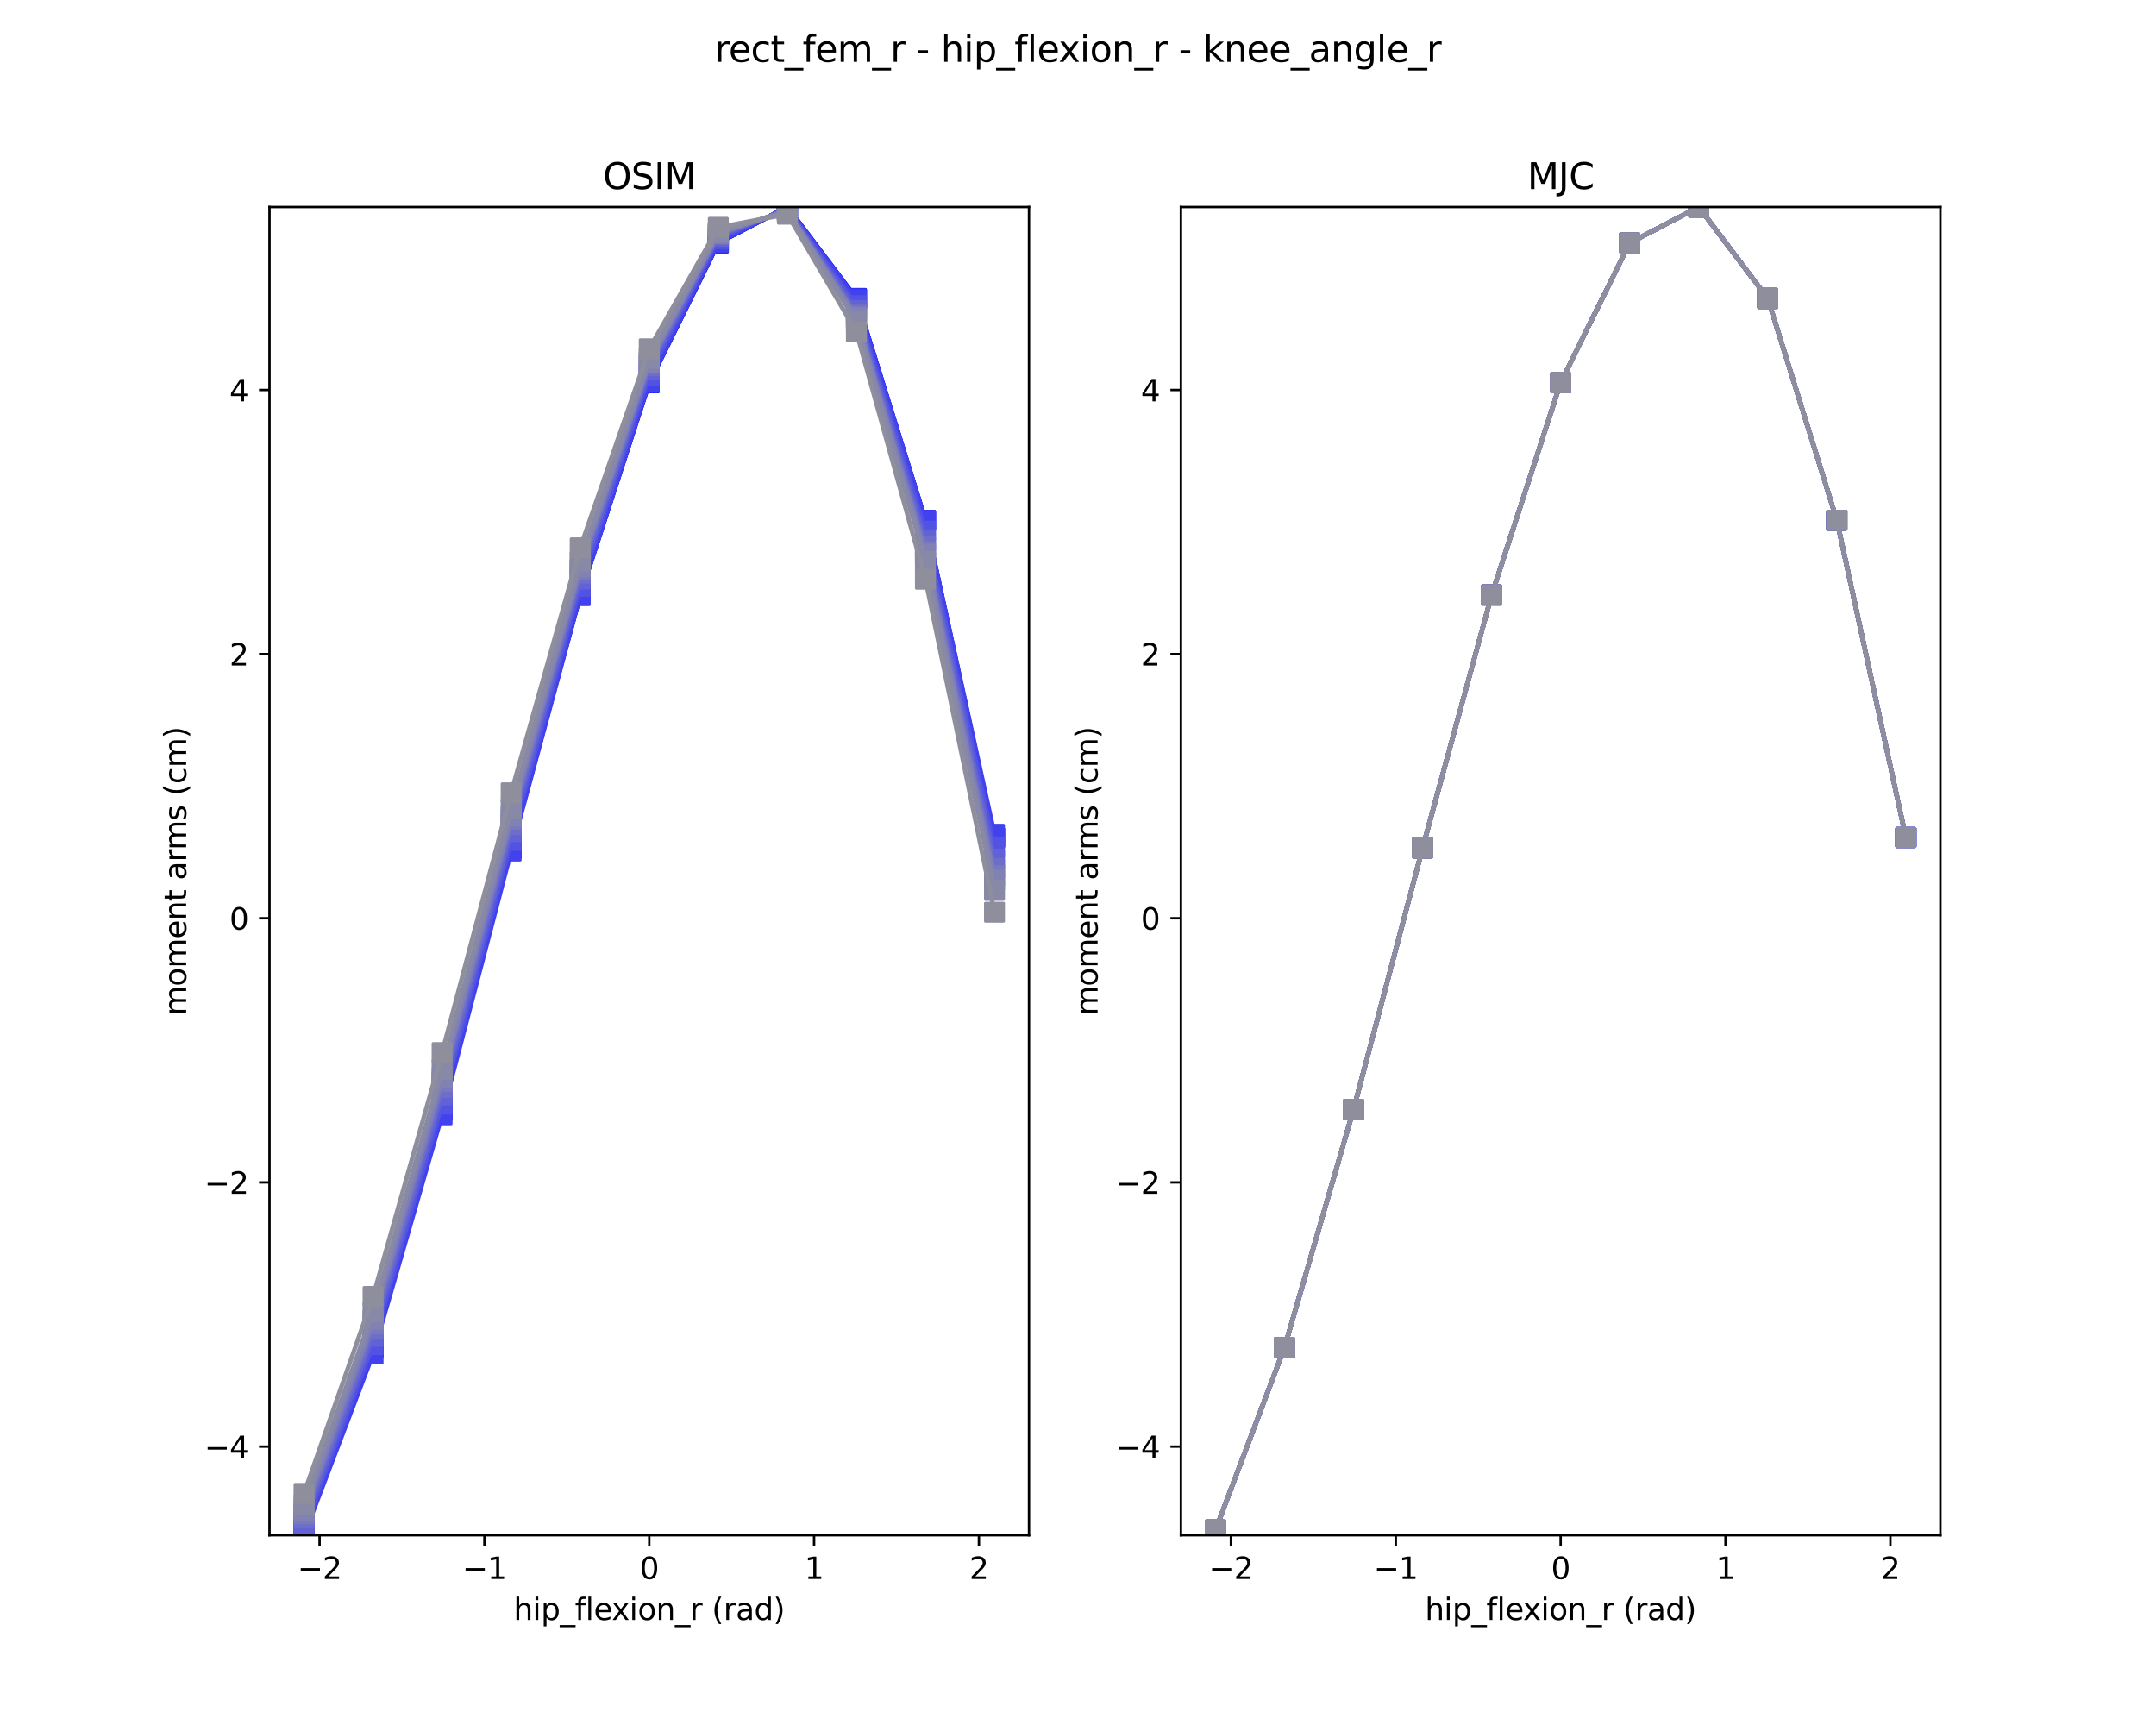 <?xml version="1.0" encoding="utf-8" standalone="no"?>
<!DOCTYPE svg PUBLIC "-//W3C//DTD SVG 1.1//EN"
  "http://www.w3.org/Graphics/SVG/1.1/DTD/svg11.dtd">
<svg xmlns:xlink="http://www.w3.org/1999/xlink" width="720pt" height="576pt" viewBox="0 0 720 576" xmlns="http://www.w3.org/2000/svg" version="1.1">
 <defs>
  <style type="text/css">*{stroke-linejoin: round; stroke-linecap: butt}</style>
 </defs>
 <g id="figure_1">
  <g id="patch_1">
   <path d="M 0 576 
L 720 576 
L 720 0 
L 0 0 
z
" style="fill: #ffffff"/>
  </g>
  <g id="axes_1">
   <g id="patch_2">
    <path d="M 90 512.64 
L 343.636 512.64 
L 343.636 69.12 
L 90 69.12 
z
" style="fill: #ffffff"/>
   </g>
   <g id="matplotlib.axis_1">
    <g id="xtick_1">
     <g id="line2d_1">
      <defs>
       <path id="m8a0dddd865" d="M 0 0 
L 0 3.5 
" style="stroke: #000000; stroke-width: 0.8"/>
      </defs>
      <g>
       <use xlink:href="#m8a0dddd865" x="106.725" y="512.64" style="stroke: #000000; stroke-width: 0.8"/>
      </g>
     </g>
     <g id="text_1">
      <!-- −2 -->
      <g transform="translate(99.354 527.238) scale(0.1 -0.1)">
       <defs>
        <path id="DejaVuSans-2212" d="M 678 2272 
L 4684 2272 
L 4684 1741 
L 678 1741 
L 678 2272 
z
" transform="scale(0.016)"/>
        <path id="DejaVuSans-32" d="M 1228 531 
L 3431 531 
L 3431 0 
L 469 0 
L 469 531 
Q 828 903 1448 1529 
Q 2069 2156 2228 2338 
Q 2531 2678 2651 2914 
Q 2772 3150 2772 3378 
Q 2772 3750 2511 3984 
Q 2250 4219 1831 4219 
Q 1534 4219 1204 4116 
Q 875 4013 500 3803 
L 500 4441 
Q 881 4594 1212 4672 
Q 1544 4750 1819 4750 
Q 2544 4750 2975 4387 
Q 3406 4025 3406 3419 
Q 3406 3131 3298 2873 
Q 3191 2616 2906 2266 
Q 2828 2175 2409 1742 
Q 1991 1309 1228 531 
z
" transform="scale(0.016)"/>
       </defs>
       <use xlink:href="#DejaVuSans-2212"/>
       <use xlink:href="#DejaVuSans-32" x="83.789"/>
      </g>
     </g>
    </g>
    <g id="xtick_2">
     <g id="line2d_2">
      <g>
       <use xlink:href="#m8a0dddd865" x="161.772" y="512.64" style="stroke: #000000; stroke-width: 0.8"/>
      </g>
     </g>
     <g id="text_2">
      <!-- −1 -->
      <g transform="translate(154.401 527.238) scale(0.1 -0.1)">
       <defs>
        <path id="DejaVuSans-31" d="M 794 531 
L 1825 531 
L 1825 4091 
L 703 3866 
L 703 4441 
L 1819 4666 
L 2450 4666 
L 2450 531 
L 3481 531 
L 3481 0 
L 794 0 
L 794 531 
z
" transform="scale(0.016)"/>
       </defs>
       <use xlink:href="#DejaVuSans-2212"/>
       <use xlink:href="#DejaVuSans-31" x="83.789"/>
      </g>
     </g>
    </g>
    <g id="xtick_3">
     <g id="line2d_3">
      <g>
       <use xlink:href="#m8a0dddd865" x="216.818" y="512.64" style="stroke: #000000; stroke-width: 0.8"/>
      </g>
     </g>
     <g id="text_3">
      <!-- 0 -->
      <g transform="translate(213.637 527.238) scale(0.1 -0.1)">
       <defs>
        <path id="DejaVuSans-30" d="M 2034 4250 
Q 1547 4250 1301 3770 
Q 1056 3291 1056 2328 
Q 1056 1369 1301 889 
Q 1547 409 2034 409 
Q 2525 409 2770 889 
Q 3016 1369 3016 2328 
Q 3016 3291 2770 3770 
Q 2525 4250 2034 4250 
z
M 2034 4750 
Q 2819 4750 3233 4129 
Q 3647 3509 3647 2328 
Q 3647 1150 3233 529 
Q 2819 -91 2034 -91 
Q 1250 -91 836 529 
Q 422 1150 422 2328 
Q 422 3509 836 4129 
Q 1250 4750 2034 4750 
z
" transform="scale(0.016)"/>
       </defs>
       <use xlink:href="#DejaVuSans-30"/>
      </g>
     </g>
    </g>
    <g id="xtick_4">
     <g id="line2d_4">
      <g>
       <use xlink:href="#m8a0dddd865" x="271.865" y="512.64" style="stroke: #000000; stroke-width: 0.8"/>
      </g>
     </g>
     <g id="text_4">
      <!-- 1 -->
      <g transform="translate(268.683 527.238) scale(0.1 -0.1)">
       <use xlink:href="#DejaVuSans-31"/>
      </g>
     </g>
    </g>
    <g id="xtick_5">
     <g id="line2d_5">
      <g>
       <use xlink:href="#m8a0dddd865" x="326.911" y="512.64" style="stroke: #000000; stroke-width: 0.8"/>
      </g>
     </g>
     <g id="text_5">
      <!-- 2 -->
      <g transform="translate(323.73 527.238) scale(0.1 -0.1)">
       <use xlink:href="#DejaVuSans-32"/>
      </g>
     </g>
    </g>
    <g id="text_6">
     <!-- hip_flexion_r (rad) -->
     <g transform="translate(171.531 540.917) scale(0.1 -0.1)">
      <defs>
       <path id="DejaVuSans-68" d="M 3513 2113 
L 3513 0 
L 2938 0 
L 2938 2094 
Q 2938 2591 2744 2837 
Q 2550 3084 2163 3084 
Q 1697 3084 1428 2787 
Q 1159 2491 1159 1978 
L 1159 0 
L 581 0 
L 581 4863 
L 1159 4863 
L 1159 2956 
Q 1366 3272 1645 3428 
Q 1925 3584 2291 3584 
Q 2894 3584 3203 3211 
Q 3513 2838 3513 2113 
z
" transform="scale(0.016)"/>
       <path id="DejaVuSans-69" d="M 603 3500 
L 1178 3500 
L 1178 0 
L 603 0 
L 603 3500 
z
M 603 4863 
L 1178 4863 
L 1178 4134 
L 603 4134 
L 603 4863 
z
" transform="scale(0.016)"/>
       <path id="DejaVuSans-70" d="M 1159 525 
L 1159 -1331 
L 581 -1331 
L 581 3500 
L 1159 3500 
L 1159 2969 
Q 1341 3281 1617 3432 
Q 1894 3584 2278 3584 
Q 2916 3584 3314 3078 
Q 3713 2572 3713 1747 
Q 3713 922 3314 415 
Q 2916 -91 2278 -91 
Q 1894 -91 1617 61 
Q 1341 213 1159 525 
z
M 3116 1747 
Q 3116 2381 2855 2742 
Q 2594 3103 2138 3103 
Q 1681 3103 1420 2742 
Q 1159 2381 1159 1747 
Q 1159 1113 1420 752 
Q 1681 391 2138 391 
Q 2594 391 2855 752 
Q 3116 1113 3116 1747 
z
" transform="scale(0.016)"/>
       <path id="DejaVuSans-5f" d="M 3263 -1063 
L 3263 -1509 
L -63 -1509 
L -63 -1063 
L 3263 -1063 
z
" transform="scale(0.016)"/>
       <path id="DejaVuSans-66" d="M 2375 4863 
L 2375 4384 
L 1825 4384 
Q 1516 4384 1395 4259 
Q 1275 4134 1275 3809 
L 1275 3500 
L 2222 3500 
L 2222 3053 
L 1275 3053 
L 1275 0 
L 697 0 
L 697 3053 
L 147 3053 
L 147 3500 
L 697 3500 
L 697 3744 
Q 697 4328 969 4595 
Q 1241 4863 1831 4863 
L 2375 4863 
z
" transform="scale(0.016)"/>
       <path id="DejaVuSans-6c" d="M 603 4863 
L 1178 4863 
L 1178 0 
L 603 0 
L 603 4863 
z
" transform="scale(0.016)"/>
       <path id="DejaVuSans-65" d="M 3597 1894 
L 3597 1613 
L 953 1613 
Q 991 1019 1311 708 
Q 1631 397 2203 397 
Q 2534 397 2845 478 
Q 3156 559 3463 722 
L 3463 178 
Q 3153 47 2828 -22 
Q 2503 -91 2169 -91 
Q 1331 -91 842 396 
Q 353 884 353 1716 
Q 353 2575 817 3079 
Q 1281 3584 2069 3584 
Q 2775 3584 3186 3129 
Q 3597 2675 3597 1894 
z
M 3022 2063 
Q 3016 2534 2758 2815 
Q 2500 3097 2075 3097 
Q 1594 3097 1305 2825 
Q 1016 2553 972 2059 
L 3022 2063 
z
" transform="scale(0.016)"/>
       <path id="DejaVuSans-78" d="M 3513 3500 
L 2247 1797 
L 3578 0 
L 2900 0 
L 1881 1375 
L 863 0 
L 184 0 
L 1544 1831 
L 300 3500 
L 978 3500 
L 1906 2253 
L 2834 3500 
L 3513 3500 
z
" transform="scale(0.016)"/>
       <path id="DejaVuSans-6f" d="M 1959 3097 
Q 1497 3097 1228 2736 
Q 959 2375 959 1747 
Q 959 1119 1226 758 
Q 1494 397 1959 397 
Q 2419 397 2687 759 
Q 2956 1122 2956 1747 
Q 2956 2369 2687 2733 
Q 2419 3097 1959 3097 
z
M 1959 3584 
Q 2709 3584 3137 3096 
Q 3566 2609 3566 1747 
Q 3566 888 3137 398 
Q 2709 -91 1959 -91 
Q 1206 -91 779 398 
Q 353 888 353 1747 
Q 353 2609 779 3096 
Q 1206 3584 1959 3584 
z
" transform="scale(0.016)"/>
       <path id="DejaVuSans-6e" d="M 3513 2113 
L 3513 0 
L 2938 0 
L 2938 2094 
Q 2938 2591 2744 2837 
Q 2550 3084 2163 3084 
Q 1697 3084 1428 2787 
Q 1159 2491 1159 1978 
L 1159 0 
L 581 0 
L 581 3500 
L 1159 3500 
L 1159 2956 
Q 1366 3272 1645 3428 
Q 1925 3584 2291 3584 
Q 2894 3584 3203 3211 
Q 3513 2838 3513 2113 
z
" transform="scale(0.016)"/>
       <path id="DejaVuSans-72" d="M 2631 2963 
Q 2534 3019 2420 3045 
Q 2306 3072 2169 3072 
Q 1681 3072 1420 2755 
Q 1159 2438 1159 1844 
L 1159 0 
L 581 0 
L 581 3500 
L 1159 3500 
L 1159 2956 
Q 1341 3275 1631 3429 
Q 1922 3584 2338 3584 
Q 2397 3584 2469 3576 
Q 2541 3569 2628 3553 
L 2631 2963 
z
" transform="scale(0.016)"/>
       <path id="DejaVuSans-20" transform="scale(0.016)"/>
       <path id="DejaVuSans-28" d="M 1984 4856 
Q 1566 4138 1362 3434 
Q 1159 2731 1159 2009 
Q 1159 1288 1364 580 
Q 1569 -128 1984 -844 
L 1484 -844 
Q 1016 -109 783 600 
Q 550 1309 550 2009 
Q 550 2706 781 3412 
Q 1013 4119 1484 4856 
L 1984 4856 
z
" transform="scale(0.016)"/>
       <path id="DejaVuSans-61" d="M 2194 1759 
Q 1497 1759 1228 1600 
Q 959 1441 959 1056 
Q 959 750 1161 570 
Q 1363 391 1709 391 
Q 2188 391 2477 730 
Q 2766 1069 2766 1631 
L 2766 1759 
L 2194 1759 
z
M 3341 1997 
L 3341 0 
L 2766 0 
L 2766 531 
Q 2569 213 2275 61 
Q 1981 -91 1556 -91 
Q 1019 -91 701 211 
Q 384 513 384 1019 
Q 384 1609 779 1909 
Q 1175 2209 1959 2209 
L 2766 2209 
L 2766 2266 
Q 2766 2663 2505 2880 
Q 2244 3097 1772 3097 
Q 1472 3097 1187 3025 
Q 903 2953 641 2809 
L 641 3341 
Q 956 3463 1253 3523 
Q 1550 3584 1831 3584 
Q 2591 3584 2966 3190 
Q 3341 2797 3341 1997 
z
" transform="scale(0.016)"/>
       <path id="DejaVuSans-64" d="M 2906 2969 
L 2906 4863 
L 3481 4863 
L 3481 0 
L 2906 0 
L 2906 525 
Q 2725 213 2448 61 
Q 2172 -91 1784 -91 
Q 1150 -91 751 415 
Q 353 922 353 1747 
Q 353 2572 751 3078 
Q 1150 3584 1784 3584 
Q 2172 3584 2448 3432 
Q 2725 3281 2906 2969 
z
M 947 1747 
Q 947 1113 1208 752 
Q 1469 391 1925 391 
Q 2381 391 2643 752 
Q 2906 1113 2906 1747 
Q 2906 2381 2643 2742 
Q 2381 3103 1925 3103 
Q 1469 3103 1208 2742 
Q 947 2381 947 1747 
z
" transform="scale(0.016)"/>
       <path id="DejaVuSans-29" d="M 513 4856 
L 1013 4856 
Q 1481 4119 1714 3412 
Q 1947 2706 1947 2009 
Q 1947 1309 1714 600 
Q 1481 -109 1013 -844 
L 513 -844 
Q 928 -128 1133 580 
Q 1338 1288 1338 2009 
Q 1338 2731 1133 3434 
Q 928 4138 513 4856 
z
" transform="scale(0.016)"/>
      </defs>
      <use xlink:href="#DejaVuSans-68"/>
      <use xlink:href="#DejaVuSans-69" x="63.379"/>
      <use xlink:href="#DejaVuSans-70" x="91.162"/>
      <use xlink:href="#DejaVuSans-5f" x="154.639"/>
      <use xlink:href="#DejaVuSans-66" x="204.639"/>
      <use xlink:href="#DejaVuSans-6c" x="239.844"/>
      <use xlink:href="#DejaVuSans-65" x="267.627"/>
      <use xlink:href="#DejaVuSans-78" x="327.4"/>
      <use xlink:href="#DejaVuSans-69" x="386.58"/>
      <use xlink:href="#DejaVuSans-6f" x="414.363"/>
      <use xlink:href="#DejaVuSans-6e" x="475.545"/>
      <use xlink:href="#DejaVuSans-5f" x="538.924"/>
      <use xlink:href="#DejaVuSans-72" x="588.924"/>
      <use xlink:href="#DejaVuSans-20" x="630.037"/>
      <use xlink:href="#DejaVuSans-28" x="661.824"/>
      <use xlink:href="#DejaVuSans-72" x="700.838"/>
      <use xlink:href="#DejaVuSans-61" x="741.951"/>
      <use xlink:href="#DejaVuSans-64" x="803.23"/>
      <use xlink:href="#DejaVuSans-29" x="866.707"/>
     </g>
    </g>
   </g>
   <g id="matplotlib.axis_2">
    <g id="ytick_1">
     <g id="line2d_6">
      <defs>
       <path id="m2ba344ccba" d="M 0 0 
L -3.5 0 
" style="stroke: #000000; stroke-width: 0.8"/>
      </defs>
      <g>
       <use xlink:href="#m2ba344ccba" x="90" y="483.03" style="stroke: #000000; stroke-width: 0.8"/>
      </g>
     </g>
     <g id="text_7">
      <!-- −4 -->
      <g transform="translate(68.258 486.829) scale(0.1 -0.1)">
       <defs>
        <path id="DejaVuSans-34" d="M 2419 4116 
L 825 1625 
L 2419 1625 
L 2419 4116 
z
M 2253 4666 
L 3047 4666 
L 3047 1625 
L 3713 1625 
L 3713 1100 
L 3047 1100 
L 3047 0 
L 2419 0 
L 2419 1100 
L 313 1100 
L 313 1709 
L 2253 4666 
z
" transform="scale(0.016)"/>
       </defs>
       <use xlink:href="#DejaVuSans-2212"/>
       <use xlink:href="#DejaVuSans-34" x="83.789"/>
      </g>
     </g>
    </g>
    <g id="ytick_2">
     <g id="line2d_7">
      <g>
       <use xlink:href="#m2ba344ccba" x="90" y="394.826" style="stroke: #000000; stroke-width: 0.8"/>
      </g>
     </g>
     <g id="text_8">
      <!-- −2 -->
      <g transform="translate(68.258 398.626) scale(0.1 -0.1)">
       <use xlink:href="#DejaVuSans-2212"/>
       <use xlink:href="#DejaVuSans-32" x="83.789"/>
      </g>
     </g>
    </g>
    <g id="ytick_3">
     <g id="line2d_8">
      <g>
       <use xlink:href="#m2ba344ccba" x="90" y="306.623" style="stroke: #000000; stroke-width: 0.8"/>
      </g>
     </g>
     <g id="text_9">
      <!-- 0 -->
      <g transform="translate(76.638 310.423) scale(0.1 -0.1)">
       <use xlink:href="#DejaVuSans-30"/>
      </g>
     </g>
    </g>
    <g id="ytick_4">
     <g id="line2d_9">
      <g>
       <use xlink:href="#m2ba344ccba" x="90" y="218.42" style="stroke: #000000; stroke-width: 0.8"/>
      </g>
     </g>
     <g id="text_10">
      <!-- 2 -->
      <g transform="translate(76.638 222.219) scale(0.1 -0.1)">
       <use xlink:href="#DejaVuSans-32"/>
      </g>
     </g>
    </g>
    <g id="ytick_5">
     <g id="line2d_10">
      <g>
       <use xlink:href="#m2ba344ccba" x="90" y="130.217" style="stroke: #000000; stroke-width: 0.8"/>
      </g>
     </g>
     <g id="text_11">
      <!-- 4 -->
      <g transform="translate(76.638 134.016) scale(0.1 -0.1)">
       <use xlink:href="#DejaVuSans-34"/>
      </g>
     </g>
    </g>
    <g id="text_12">
     <!-- moment arms (cm) -->
     <g transform="translate(62.178 339.092) rotate(-90) scale(0.1 -0.1)">
      <defs>
       <path id="DejaVuSans-6d" d="M 3328 2828 
Q 3544 3216 3844 3400 
Q 4144 3584 4550 3584 
Q 5097 3584 5394 3201 
Q 5691 2819 5691 2113 
L 5691 0 
L 5113 0 
L 5113 2094 
Q 5113 2597 4934 2840 
Q 4756 3084 4391 3084 
Q 3944 3084 3684 2787 
Q 3425 2491 3425 1978 
L 3425 0 
L 2847 0 
L 2847 2094 
Q 2847 2600 2669 2842 
Q 2491 3084 2119 3084 
Q 1678 3084 1418 2786 
Q 1159 2488 1159 1978 
L 1159 0 
L 581 0 
L 581 3500 
L 1159 3500 
L 1159 2956 
Q 1356 3278 1631 3431 
Q 1906 3584 2284 3584 
Q 2666 3584 2933 3390 
Q 3200 3197 3328 2828 
z
" transform="scale(0.016)"/>
       <path id="DejaVuSans-74" d="M 1172 4494 
L 1172 3500 
L 2356 3500 
L 2356 3053 
L 1172 3053 
L 1172 1153 
Q 1172 725 1289 603 
Q 1406 481 1766 481 
L 2356 481 
L 2356 0 
L 1766 0 
Q 1100 0 847 248 
Q 594 497 594 1153 
L 594 3053 
L 172 3053 
L 172 3500 
L 594 3500 
L 594 4494 
L 1172 4494 
z
" transform="scale(0.016)"/>
       <path id="DejaVuSans-73" d="M 2834 3397 
L 2834 2853 
Q 2591 2978 2328 3040 
Q 2066 3103 1784 3103 
Q 1356 3103 1142 2972 
Q 928 2841 928 2578 
Q 928 2378 1081 2264 
Q 1234 2150 1697 2047 
L 1894 2003 
Q 2506 1872 2764 1633 
Q 3022 1394 3022 966 
Q 3022 478 2636 193 
Q 2250 -91 1575 -91 
Q 1294 -91 989 -36 
Q 684 19 347 128 
L 347 722 
Q 666 556 975 473 
Q 1284 391 1588 391 
Q 1994 391 2212 530 
Q 2431 669 2431 922 
Q 2431 1156 2273 1281 
Q 2116 1406 1581 1522 
L 1381 1569 
Q 847 1681 609 1914 
Q 372 2147 372 2553 
Q 372 3047 722 3315 
Q 1072 3584 1716 3584 
Q 2034 3584 2315 3537 
Q 2597 3491 2834 3397 
z
" transform="scale(0.016)"/>
       <path id="DejaVuSans-63" d="M 3122 3366 
L 3122 2828 
Q 2878 2963 2633 3030 
Q 2388 3097 2138 3097 
Q 1578 3097 1268 2742 
Q 959 2388 959 1747 
Q 959 1106 1268 751 
Q 1578 397 2138 397 
Q 2388 397 2633 464 
Q 2878 531 3122 666 
L 3122 134 
Q 2881 22 2623 -34 
Q 2366 -91 2075 -91 
Q 1284 -91 818 406 
Q 353 903 353 1747 
Q 353 2603 823 3093 
Q 1294 3584 2113 3584 
Q 2378 3584 2631 3529 
Q 2884 3475 3122 3366 
z
" transform="scale(0.016)"/>
      </defs>
      <use xlink:href="#DejaVuSans-6d"/>
      <use xlink:href="#DejaVuSans-6f" x="97.412"/>
      <use xlink:href="#DejaVuSans-6d" x="158.594"/>
      <use xlink:href="#DejaVuSans-65" x="256.006"/>
      <use xlink:href="#DejaVuSans-6e" x="317.529"/>
      <use xlink:href="#DejaVuSans-74" x="380.908"/>
      <use xlink:href="#DejaVuSans-20" x="420.117"/>
      <use xlink:href="#DejaVuSans-61" x="451.904"/>
      <use xlink:href="#DejaVuSans-72" x="513.184"/>
      <use xlink:href="#DejaVuSans-6d" x="552.547"/>
      <use xlink:href="#DejaVuSans-73" x="649.959"/>
      <use xlink:href="#DejaVuSans-20" x="702.059"/>
      <use xlink:href="#DejaVuSans-28" x="733.846"/>
      <use xlink:href="#DejaVuSans-63" x="772.859"/>
      <use xlink:href="#DejaVuSans-6d" x="827.84"/>
      <use xlink:href="#DejaVuSans-29" x="925.252"/>
     </g>
    </g>
   </g>
   <g id="line2d_11">
    <path d="M 101.529 510.971 
L 124.587 450.045 
L 147.645 370.541 
L 170.702 283.213 
L 193.76 198.72 
L 216.818 127.762 
L 239.876 81.119 
L 262.934 69.123 
L 285.992 99.674 
L 309.05 173.77 
L 332.107 279.755 
" clip-path="url(#pbfcf013b7d)" style="fill: none; stroke: #0000ff; stroke-width: 1.5; stroke-linecap: square"/>
    <defs>
     <path id="md51a9970f3" d="M -3 3 
L 3 3 
L 3 -3 
L -3 -3 
z
" style="stroke: #0000ff; stroke-linejoin: miter"/>
    </defs>
    <g clip-path="url(#pbfcf013b7d)">
     <use xlink:href="#md51a9970f3" x="101.529" y="510.971" style="fill: #0000ff; stroke: #0000ff; stroke-linejoin: miter"/>
     <use xlink:href="#md51a9970f3" x="124.587" y="450.045" style="fill: #0000ff; stroke: #0000ff; stroke-linejoin: miter"/>
     <use xlink:href="#md51a9970f3" x="147.645" y="370.541" style="fill: #0000ff; stroke: #0000ff; stroke-linejoin: miter"/>
     <use xlink:href="#md51a9970f3" x="170.702" y="283.213" style="fill: #0000ff; stroke: #0000ff; stroke-linejoin: miter"/>
     <use xlink:href="#md51a9970f3" x="193.76" y="198.72" style="fill: #0000ff; stroke: #0000ff; stroke-linejoin: miter"/>
     <use xlink:href="#md51a9970f3" x="216.818" y="127.762" style="fill: #0000ff; stroke: #0000ff; stroke-linejoin: miter"/>
     <use xlink:href="#md51a9970f3" x="239.876" y="81.119" style="fill: #0000ff; stroke: #0000ff; stroke-linejoin: miter"/>
     <use xlink:href="#md51a9970f3" x="262.934" y="69.123" style="fill: #0000ff; stroke: #0000ff; stroke-linejoin: miter"/>
     <use xlink:href="#md51a9970f3" x="285.992" y="99.674" style="fill: #0000ff; stroke: #0000ff; stroke-linejoin: miter"/>
     <use xlink:href="#md51a9970f3" x="309.05" y="173.77" style="fill: #0000ff; stroke: #0000ff; stroke-linejoin: miter"/>
     <use xlink:href="#md51a9970f3" x="332.107" y="279.755" style="fill: #0000ff; stroke: #0000ff; stroke-linejoin: miter"/>
    </g>
   </g>
   <g id="line2d_12">
    <path d="M 101.529 510.971 
L 124.587 450.045 
L 147.645 370.541 
L 170.702 283.213 
L 193.76 198.72 
L 216.818 127.762 
L 239.876 81.119 
L 262.934 69.123 
L 285.992 99.674 
L 309.05 173.77 
L 332.107 279.755 
" clip-path="url(#pbfcf013b7d)" style="fill: none; stroke: #1717fd; stroke-width: 1.5; stroke-linecap: square"/>
    <defs>
     <path id="mfb720330b5" d="M -3 3 
L 3 3 
L 3 -3 
L -3 -3 
z
" style="stroke: #1717fd; stroke-linejoin: miter"/>
    </defs>
    <g clip-path="url(#pbfcf013b7d)">
     <use xlink:href="#mfb720330b5" x="101.529" y="510.971" style="fill: #1717fd; stroke: #1717fd; stroke-linejoin: miter"/>
     <use xlink:href="#mfb720330b5" x="124.587" y="450.045" style="fill: #1717fd; stroke: #1717fd; stroke-linejoin: miter"/>
     <use xlink:href="#mfb720330b5" x="147.645" y="370.541" style="fill: #1717fd; stroke: #1717fd; stroke-linejoin: miter"/>
     <use xlink:href="#mfb720330b5" x="170.702" y="283.213" style="fill: #1717fd; stroke: #1717fd; stroke-linejoin: miter"/>
     <use xlink:href="#mfb720330b5" x="193.76" y="198.72" style="fill: #1717fd; stroke: #1717fd; stroke-linejoin: miter"/>
     <use xlink:href="#mfb720330b5" x="216.818" y="127.762" style="fill: #1717fd; stroke: #1717fd; stroke-linejoin: miter"/>
     <use xlink:href="#mfb720330b5" x="239.876" y="81.119" style="fill: #1717fd; stroke: #1717fd; stroke-linejoin: miter"/>
     <use xlink:href="#mfb720330b5" x="262.934" y="69.123" style="fill: #1717fd; stroke: #1717fd; stroke-linejoin: miter"/>
     <use xlink:href="#mfb720330b5" x="285.992" y="99.674" style="fill: #1717fd; stroke: #1717fd; stroke-linejoin: miter"/>
     <use xlink:href="#mfb720330b5" x="309.05" y="173.77" style="fill: #1717fd; stroke: #1717fd; stroke-linejoin: miter"/>
     <use xlink:href="#mfb720330b5" x="332.107" y="279.755" style="fill: #1717fd; stroke: #1717fd; stroke-linejoin: miter"/>
    </g>
   </g>
   <g id="line2d_13">
    <path d="M 101.529 510.971 
L 124.587 450.045 
L 147.645 370.541 
L 170.702 283.213 
L 193.76 198.72 
L 216.818 127.762 
L 239.876 81.119 
L 262.934 69.123 
L 285.992 99.674 
L 309.05 173.77 
L 332.107 279.755 
" clip-path="url(#pbfcf013b7d)" style="fill: none; stroke: #2d2df7; stroke-width: 1.5; stroke-linecap: square"/>
    <defs>
     <path id="m4eb295a609" d="M -3 3 
L 3 3 
L 3 -3 
L -3 -3 
z
" style="stroke: #2d2df7; stroke-linejoin: miter"/>
    </defs>
    <g clip-path="url(#pbfcf013b7d)">
     <use xlink:href="#m4eb295a609" x="101.529" y="510.971" style="fill: #2d2df7; stroke: #2d2df7; stroke-linejoin: miter"/>
     <use xlink:href="#m4eb295a609" x="124.587" y="450.045" style="fill: #2d2df7; stroke: #2d2df7; stroke-linejoin: miter"/>
     <use xlink:href="#m4eb295a609" x="147.645" y="370.541" style="fill: #2d2df7; stroke: #2d2df7; stroke-linejoin: miter"/>
     <use xlink:href="#m4eb295a609" x="170.702" y="283.213" style="fill: #2d2df7; stroke: #2d2df7; stroke-linejoin: miter"/>
     <use xlink:href="#m4eb295a609" x="193.76" y="198.72" style="fill: #2d2df7; stroke: #2d2df7; stroke-linejoin: miter"/>
     <use xlink:href="#m4eb295a609" x="216.818" y="127.762" style="fill: #2d2df7; stroke: #2d2df7; stroke-linejoin: miter"/>
     <use xlink:href="#m4eb295a609" x="239.876" y="81.119" style="fill: #2d2df7; stroke: #2d2df7; stroke-linejoin: miter"/>
     <use xlink:href="#m4eb295a609" x="262.934" y="69.123" style="fill: #2d2df7; stroke: #2d2df7; stroke-linejoin: miter"/>
     <use xlink:href="#m4eb295a609" x="285.992" y="99.674" style="fill: #2d2df7; stroke: #2d2df7; stroke-linejoin: miter"/>
     <use xlink:href="#m4eb295a609" x="309.05" y="173.77" style="fill: #2d2df7; stroke: #2d2df7; stroke-linejoin: miter"/>
     <use xlink:href="#m4eb295a609" x="332.107" y="279.755" style="fill: #2d2df7; stroke: #2d2df7; stroke-linejoin: miter"/>
    </g>
   </g>
   <g id="line2d_14">
    <path d="M 101.529 512.64 
L 124.587 452.098 
L 147.645 372.258 
L 170.702 284.168 
L 193.76 198.871 
L 216.818 127.417 
L 239.876 80.787 
L 262.934 69.217 
L 285.992 100.121 
L 309.05 173.831 
L 332.107 278.574 
" clip-path="url(#pbfcf013b7d)" style="fill: none; stroke: #4141ee; stroke-width: 1.5; stroke-linecap: square"/>
    <defs>
     <path id="m3696134409" d="M -3 3 
L 3 3 
L 3 -3 
L -3 -3 
z
" style="stroke: #4141ee; stroke-linejoin: miter"/>
    </defs>
    <g clip-path="url(#pbfcf013b7d)">
     <use xlink:href="#m3696134409" x="101.529" y="512.64" style="fill: #4141ee; stroke: #4141ee; stroke-linejoin: miter"/>
     <use xlink:href="#m3696134409" x="124.587" y="452.098" style="fill: #4141ee; stroke: #4141ee; stroke-linejoin: miter"/>
     <use xlink:href="#m3696134409" x="147.645" y="372.258" style="fill: #4141ee; stroke: #4141ee; stroke-linejoin: miter"/>
     <use xlink:href="#m3696134409" x="170.702" y="284.168" style="fill: #4141ee; stroke: #4141ee; stroke-linejoin: miter"/>
     <use xlink:href="#m3696134409" x="193.76" y="198.871" style="fill: #4141ee; stroke: #4141ee; stroke-linejoin: miter"/>
     <use xlink:href="#m3696134409" x="216.818" y="127.417" style="fill: #4141ee; stroke: #4141ee; stroke-linejoin: miter"/>
     <use xlink:href="#m3696134409" x="239.876" y="80.787" style="fill: #4141ee; stroke: #4141ee; stroke-linejoin: miter"/>
     <use xlink:href="#m3696134409" x="262.934" y="69.217" style="fill: #4141ee; stroke: #4141ee; stroke-linejoin: miter"/>
     <use xlink:href="#m3696134409" x="285.992" y="100.121" style="fill: #4141ee; stroke: #4141ee; stroke-linejoin: miter"/>
     <use xlink:href="#m3696134409" x="309.05" y="173.831" style="fill: #4141ee; stroke: #4141ee; stroke-linejoin: miter"/>
     <use xlink:href="#m3696134409" x="332.107" y="278.574" style="fill: #4141ee; stroke: #4141ee; stroke-linejoin: miter"/>
    </g>
   </g>
   <g id="line2d_15">
    <path d="M 101.529 510.514 
L 124.587 448.973 
L 147.645 368.686 
L 170.702 280.646 
L 193.76 195.821 
L 216.818 125.198 
L 239.876 79.711 
L 262.934 69.563 
L 285.992 102.082 
L 309.05 177.347 
L 332.107 283.083 
" clip-path="url(#pbfcf013b7d)" style="fill: none; stroke: #5252e3; stroke-width: 1.5; stroke-linecap: square"/>
    <defs>
     <path id="m1d784452d7" d="M -3 3 
L 3 3 
L 3 -3 
L -3 -3 
z
" style="stroke: #5252e3; stroke-linejoin: miter"/>
    </defs>
    <g clip-path="url(#pbfcf013b7d)">
     <use xlink:href="#m1d784452d7" x="101.529" y="510.514" style="fill: #5252e3; stroke: #5252e3; stroke-linejoin: miter"/>
     <use xlink:href="#m1d784452d7" x="124.587" y="448.973" style="fill: #5252e3; stroke: #5252e3; stroke-linejoin: miter"/>
     <use xlink:href="#m1d784452d7" x="147.645" y="368.686" style="fill: #5252e3; stroke: #5252e3; stroke-linejoin: miter"/>
     <use xlink:href="#m1d784452d7" x="170.702" y="280.646" style="fill: #5252e3; stroke: #5252e3; stroke-linejoin: miter"/>
     <use xlink:href="#m1d784452d7" x="193.76" y="195.821" style="fill: #5252e3; stroke: #5252e3; stroke-linejoin: miter"/>
     <use xlink:href="#m1d784452d7" x="216.818" y="125.198" style="fill: #5252e3; stroke: #5252e3; stroke-linejoin: miter"/>
     <use xlink:href="#m1d784452d7" x="239.876" y="79.711" style="fill: #5252e3; stroke: #5252e3; stroke-linejoin: miter"/>
     <use xlink:href="#m1d784452d7" x="262.934" y="69.563" style="fill: #5252e3; stroke: #5252e3; stroke-linejoin: miter"/>
     <use xlink:href="#m1d784452d7" x="285.992" y="102.082" style="fill: #5252e3; stroke: #5252e3; stroke-linejoin: miter"/>
     <use xlink:href="#m1d784452d7" x="309.05" y="177.347" style="fill: #5252e3; stroke: #5252e3; stroke-linejoin: miter"/>
     <use xlink:href="#m1d784452d7" x="332.107" y="283.083" style="fill: #5252e3; stroke: #5252e3; stroke-linejoin: miter"/>
    </g>
   </g>
   <g id="line2d_16">
    <path d="M 101.529 508.588 
L 124.587 446.222 
L 147.645 365.617 
L 170.702 277.695 
L 193.76 193.334 
L 216.818 123.438 
L 239.876 78.891 
L 262.934 69.878 
L 285.992 103.7 
L 309.05 180.275 
L 332.107 286.908 
" clip-path="url(#pbfcf013b7d)" style="fill: none; stroke: #6262d7; stroke-width: 1.5; stroke-linecap: square"/>
    <defs>
     <path id="m7576594ba2" d="M -3 3 
L 3 3 
L 3 -3 
L -3 -3 
z
" style="stroke: #6262d7; stroke-linejoin: miter"/>
    </defs>
    <g clip-path="url(#pbfcf013b7d)">
     <use xlink:href="#m7576594ba2" x="101.529" y="508.588" style="fill: #6262d7; stroke: #6262d7; stroke-linejoin: miter"/>
     <use xlink:href="#m7576594ba2" x="124.587" y="446.222" style="fill: #6262d7; stroke: #6262d7; stroke-linejoin: miter"/>
     <use xlink:href="#m7576594ba2" x="147.645" y="365.617" style="fill: #6262d7; stroke: #6262d7; stroke-linejoin: miter"/>
     <use xlink:href="#m7576594ba2" x="170.702" y="277.695" style="fill: #6262d7; stroke: #6262d7; stroke-linejoin: miter"/>
     <use xlink:href="#m7576594ba2" x="193.76" y="193.334" style="fill: #6262d7; stroke: #6262d7; stroke-linejoin: miter"/>
     <use xlink:href="#m7576594ba2" x="216.818" y="123.438" style="fill: #6262d7; stroke: #6262d7; stroke-linejoin: miter"/>
     <use xlink:href="#m7576594ba2" x="239.876" y="78.891" style="fill: #6262d7; stroke: #6262d7; stroke-linejoin: miter"/>
     <use xlink:href="#m7576594ba2" x="262.934" y="69.878" style="fill: #6262d7; stroke: #6262d7; stroke-linejoin: miter"/>
     <use xlink:href="#m7576594ba2" x="285.992" y="103.7" style="fill: #6262d7; stroke: #6262d7; stroke-linejoin: miter"/>
     <use xlink:href="#m7576594ba2" x="309.05" y="180.275" style="fill: #6262d7; stroke: #6262d7; stroke-linejoin: miter"/>
     <use xlink:href="#m7576594ba2" x="332.107" y="286.908" style="fill: #6262d7; stroke: #6262d7; stroke-linejoin: miter"/>
    </g>
   </g>
   <g id="line2d_17">
    <path d="M 101.529 506.887 
L 124.587 443.865 
L 147.645 363.066 
L 170.702 275.323 
L 193.76 191.406 
L 216.818 122.124 
L 239.876 78.305 
L 262.934 70.134 
L 285.992 104.944 
L 309.05 182.587 
L 332.107 290.036 
" clip-path="url(#pbfcf013b7d)" style="fill: none; stroke: #6e6eca; stroke-width: 1.5; stroke-linecap: square"/>
    <defs>
     <path id="m8254210bb0" d="M -3 3 
L 3 3 
L 3 -3 
L -3 -3 
z
" style="stroke: #6e6eca; stroke-linejoin: miter"/>
    </defs>
    <g clip-path="url(#pbfcf013b7d)">
     <use xlink:href="#m8254210bb0" x="101.529" y="506.887" style="fill: #6e6eca; stroke: #6e6eca; stroke-linejoin: miter"/>
     <use xlink:href="#m8254210bb0" x="124.587" y="443.865" style="fill: #6e6eca; stroke: #6e6eca; stroke-linejoin: miter"/>
     <use xlink:href="#m8254210bb0" x="147.645" y="363.066" style="fill: #6e6eca; stroke: #6e6eca; stroke-linejoin: miter"/>
     <use xlink:href="#m8254210bb0" x="170.702" y="275.323" style="fill: #6e6eca; stroke: #6e6eca; stroke-linejoin: miter"/>
     <use xlink:href="#m8254210bb0" x="193.76" y="191.406" style="fill: #6e6eca; stroke: #6e6eca; stroke-linejoin: miter"/>
     <use xlink:href="#m8254210bb0" x="216.818" y="122.124" style="fill: #6e6eca; stroke: #6e6eca; stroke-linejoin: miter"/>
     <use xlink:href="#m8254210bb0" x="239.876" y="78.305" style="fill: #6e6eca; stroke: #6e6eca; stroke-linejoin: miter"/>
     <use xlink:href="#m8254210bb0" x="262.934" y="70.134" style="fill: #6e6eca; stroke: #6e6eca; stroke-linejoin: miter"/>
     <use xlink:href="#m8254210bb0" x="285.992" y="104.944" style="fill: #6e6eca; stroke: #6e6eca; stroke-linejoin: miter"/>
     <use xlink:href="#m8254210bb0" x="309.05" y="182.587" style="fill: #6e6eca; stroke: #6e6eca; stroke-linejoin: miter"/>
     <use xlink:href="#m8254210bb0" x="332.107" y="290.036" style="fill: #6e6eca; stroke: #6e6eca; stroke-linejoin: miter"/>
    </g>
   </g>
   <g id="line2d_18">
    <path d="M 101.529 505.448 
L 124.587 441.942 
L 147.645 361.068 
L 170.702 273.557 
L 193.76 190.054 
L 216.818 121.261 
L 239.876 77.944 
L 262.934 70.308 
L 285.992 105.776 
L 309.05 184.236 
L 332.107 292.421 
" clip-path="url(#pbfcf013b7d)" style="fill: none; stroke: #7979be; stroke-width: 1.5; stroke-linecap: square"/>
    <defs>
     <path id="m15eedb421d" d="M -3 3 
L 3 3 
L 3 -3 
L -3 -3 
z
" style="stroke: #7979be; stroke-linejoin: miter"/>
    </defs>
    <g clip-path="url(#pbfcf013b7d)">
     <use xlink:href="#m15eedb421d" x="101.529" y="505.448" style="fill: #7979be; stroke: #7979be; stroke-linejoin: miter"/>
     <use xlink:href="#m15eedb421d" x="124.587" y="441.942" style="fill: #7979be; stroke: #7979be; stroke-linejoin: miter"/>
     <use xlink:href="#m15eedb421d" x="147.645" y="361.068" style="fill: #7979be; stroke: #7979be; stroke-linejoin: miter"/>
     <use xlink:href="#m15eedb421d" x="170.702" y="273.557" style="fill: #7979be; stroke: #7979be; stroke-linejoin: miter"/>
     <use xlink:href="#m15eedb421d" x="193.76" y="190.054" style="fill: #7979be; stroke: #7979be; stroke-linejoin: miter"/>
     <use xlink:href="#m15eedb421d" x="216.818" y="121.261" style="fill: #7979be; stroke: #7979be; stroke-linejoin: miter"/>
     <use xlink:href="#m15eedb421d" x="239.876" y="77.944" style="fill: #7979be; stroke: #7979be; stroke-linejoin: miter"/>
     <use xlink:href="#m15eedb421d" x="262.934" y="70.308" style="fill: #7979be; stroke: #7979be; stroke-linejoin: miter"/>
     <use xlink:href="#m15eedb421d" x="285.992" y="105.776" style="fill: #7979be; stroke: #7979be; stroke-linejoin: miter"/>
     <use xlink:href="#m15eedb421d" x="309.05" y="184.236" style="fill: #7979be; stroke: #7979be; stroke-linejoin: miter"/>
     <use xlink:href="#m15eedb421d" x="332.107" y="292.421" style="fill: #7979be; stroke: #7979be; stroke-linejoin: miter"/>
    </g>
   </g>
   <g id="line2d_19">
    <path d="M 101.529 504.343 
L 124.587 440.54 
L 147.645 359.712 
L 170.702 272.475 
L 193.76 189.339 
L 216.818 120.887 
L 239.876 77.819 
L 262.934 70.375 
L 285.992 106.128 
L 309.05 185.116 
L 332.107 293.944 
" clip-path="url(#pbfcf013b7d)" style="fill: none; stroke: #8181b2; stroke-width: 1.5; stroke-linecap: square"/>
    <defs>
     <path id="m29d1661ea7" d="M -3 3 
L 3 3 
L 3 -3 
L -3 -3 
z
" style="stroke: #8181b2; stroke-linejoin: miter"/>
    </defs>
    <g clip-path="url(#pbfcf013b7d)">
     <use xlink:href="#m29d1661ea7" x="101.529" y="504.343" style="fill: #8181b2; stroke: #8181b2; stroke-linejoin: miter"/>
     <use xlink:href="#m29d1661ea7" x="124.587" y="440.54" style="fill: #8181b2; stroke: #8181b2; stroke-linejoin: miter"/>
     <use xlink:href="#m29d1661ea7" x="147.645" y="359.712" style="fill: #8181b2; stroke: #8181b2; stroke-linejoin: miter"/>
     <use xlink:href="#m29d1661ea7" x="170.702" y="272.475" style="fill: #8181b2; stroke: #8181b2; stroke-linejoin: miter"/>
     <use xlink:href="#m29d1661ea7" x="193.76" y="189.339" style="fill: #8181b2; stroke: #8181b2; stroke-linejoin: miter"/>
     <use xlink:href="#m29d1661ea7" x="216.818" y="120.887" style="fill: #8181b2; stroke: #8181b2; stroke-linejoin: miter"/>
     <use xlink:href="#m29d1661ea7" x="239.876" y="77.819" style="fill: #8181b2; stroke: #8181b2; stroke-linejoin: miter"/>
     <use xlink:href="#m29d1661ea7" x="262.934" y="70.375" style="fill: #8181b2; stroke: #8181b2; stroke-linejoin: miter"/>
     <use xlink:href="#m29d1661ea7" x="285.992" y="106.128" style="fill: #8181b2; stroke: #8181b2; stroke-linejoin: miter"/>
     <use xlink:href="#m29d1661ea7" x="309.05" y="185.116" style="fill: #8181b2; stroke: #8181b2; stroke-linejoin: miter"/>
     <use xlink:href="#m29d1661ea7" x="332.107" y="293.944" style="fill: #8181b2; stroke: #8181b2; stroke-linejoin: miter"/>
    </g>
   </g>
   <g id="line2d_20">
    <path d="M 101.529 502.409 
L 124.587 437.974 
L 147.645 357.02 
L 170.702 270.043 
L 193.76 187.421 
L 216.818 119.62 
L 239.876 77.281 
L 262.934 70.66 
L 285.992 107.412 
L 309.05 187.549 
L 332.107 297.302 
" clip-path="url(#pbfcf013b7d)" style="fill: none; stroke: #8888a7; stroke-width: 1.5; stroke-linecap: square"/>
    <defs>
     <path id="m43ac4212b1" d="M -3 3 
L 3 3 
L 3 -3 
L -3 -3 
z
" style="stroke: #8888a7; stroke-linejoin: miter"/>
    </defs>
    <g clip-path="url(#pbfcf013b7d)">
     <use xlink:href="#m43ac4212b1" x="101.529" y="502.409" style="fill: #8888a7; stroke: #8888a7; stroke-linejoin: miter"/>
     <use xlink:href="#m43ac4212b1" x="124.587" y="437.974" style="fill: #8888a7; stroke: #8888a7; stroke-linejoin: miter"/>
     <use xlink:href="#m43ac4212b1" x="147.645" y="357.02" style="fill: #8888a7; stroke: #8888a7; stroke-linejoin: miter"/>
     <use xlink:href="#m43ac4212b1" x="170.702" y="270.043" style="fill: #8888a7; stroke: #8888a7; stroke-linejoin: miter"/>
     <use xlink:href="#m43ac4212b1" x="193.76" y="187.421" style="fill: #8888a7; stroke: #8888a7; stroke-linejoin: miter"/>
     <use xlink:href="#m43ac4212b1" x="216.818" y="119.62" style="fill: #8888a7; stroke: #8888a7; stroke-linejoin: miter"/>
     <use xlink:href="#m43ac4212b1" x="239.876" y="77.281" style="fill: #8888a7; stroke: #8888a7; stroke-linejoin: miter"/>
     <use xlink:href="#m43ac4212b1" x="262.934" y="70.66" style="fill: #8888a7; stroke: #8888a7; stroke-linejoin: miter"/>
     <use xlink:href="#m43ac4212b1" x="285.992" y="107.412" style="fill: #8888a7; stroke: #8888a7; stroke-linejoin: miter"/>
     <use xlink:href="#m43ac4212b1" x="309.05" y="187.549" style="fill: #8888a7; stroke: #8888a7; stroke-linejoin: miter"/>
     <use xlink:href="#m43ac4212b1" x="332.107" y="297.302" style="fill: #8888a7; stroke: #8888a7; stroke-linejoin: miter"/>
    </g>
   </g>
   <g id="line2d_21">
    <path d="M 101.529 498.669 
L 124.587 432.916 
L 147.645 351.476 
L 170.702 264.732 
L 193.76 182.939 
L 216.818 116.468 
L 239.876 75.911 
L 262.934 71.508 
L 285.992 110.816 
L 309.05 193.419 
L 332.107 304.611 
" clip-path="url(#pbfcf013b7d)" style="fill: none; stroke: #8e8e9d; stroke-width: 1.5; stroke-linecap: square"/>
    <defs>
     <path id="m405340ab62" d="M -3 3 
L 3 3 
L 3 -3 
L -3 -3 
z
" style="stroke: #8e8e9d; stroke-linejoin: miter"/>
    </defs>
    <g clip-path="url(#pbfcf013b7d)">
     <use xlink:href="#m405340ab62" x="101.529" y="498.669" style="fill: #8e8e9d; stroke: #8e8e9d; stroke-linejoin: miter"/>
     <use xlink:href="#m405340ab62" x="124.587" y="432.916" style="fill: #8e8e9d; stroke: #8e8e9d; stroke-linejoin: miter"/>
     <use xlink:href="#m405340ab62" x="147.645" y="351.476" style="fill: #8e8e9d; stroke: #8e8e9d; stroke-linejoin: miter"/>
     <use xlink:href="#m405340ab62" x="170.702" y="264.732" style="fill: #8e8e9d; stroke: #8e8e9d; stroke-linejoin: miter"/>
     <use xlink:href="#m405340ab62" x="193.76" y="182.939" style="fill: #8e8e9d; stroke: #8e8e9d; stroke-linejoin: miter"/>
     <use xlink:href="#m405340ab62" x="216.818" y="116.468" style="fill: #8e8e9d; stroke: #8e8e9d; stroke-linejoin: miter"/>
     <use xlink:href="#m405340ab62" x="239.876" y="75.911" style="fill: #8e8e9d; stroke: #8e8e9d; stroke-linejoin: miter"/>
     <use xlink:href="#m405340ab62" x="262.934" y="71.508" style="fill: #8e8e9d; stroke: #8e8e9d; stroke-linejoin: miter"/>
     <use xlink:href="#m405340ab62" x="285.992" y="110.816" style="fill: #8e8e9d; stroke: #8e8e9d; stroke-linejoin: miter"/>
     <use xlink:href="#m405340ab62" x="309.05" y="193.419" style="fill: #8e8e9d; stroke: #8e8e9d; stroke-linejoin: miter"/>
     <use xlink:href="#m405340ab62" x="332.107" y="304.611" style="fill: #8e8e9d; stroke: #8e8e9d; stroke-linejoin: miter"/>
    </g>
   </g>
   <g id="patch_3">
    <path d="M 90 512.64 
L 90 69.12 
" style="fill: none; stroke: #000000; stroke-width: 0.8; stroke-linejoin: miter; stroke-linecap: square"/>
   </g>
   <g id="patch_4">
    <path d="M 343.636 512.64 
L 343.636 69.12 
" style="fill: none; stroke: #000000; stroke-width: 0.8; stroke-linejoin: miter; stroke-linecap: square"/>
   </g>
   <g id="patch_5">
    <path d="M 90 512.64 
L 343.636 512.64 
" style="fill: none; stroke: #000000; stroke-width: 0.8; stroke-linejoin: miter; stroke-linecap: square"/>
   </g>
   <g id="patch_6">
    <path d="M 90 69.12 
L 343.636 69.12 
" style="fill: none; stroke: #000000; stroke-width: 0.8; stroke-linejoin: miter; stroke-linecap: square"/>
   </g>
   <g id="text_13">
    <!-- OSIM -->
    <g transform="translate(201.339 63.12) scale(0.12 -0.12)">
     <defs>
      <path id="DejaVuSans-4f" d="M 2522 4238 
Q 1834 4238 1429 3725 
Q 1025 3213 1025 2328 
Q 1025 1447 1429 934 
Q 1834 422 2522 422 
Q 3209 422 3611 934 
Q 4013 1447 4013 2328 
Q 4013 3213 3611 3725 
Q 3209 4238 2522 4238 
z
M 2522 4750 
Q 3503 4750 4090 4092 
Q 4678 3434 4678 2328 
Q 4678 1225 4090 567 
Q 3503 -91 2522 -91 
Q 1538 -91 948 565 
Q 359 1222 359 2328 
Q 359 3434 948 4092 
Q 1538 4750 2522 4750 
z
" transform="scale(0.016)"/>
      <path id="DejaVuSans-53" d="M 3425 4513 
L 3425 3897 
Q 3066 4069 2747 4153 
Q 2428 4238 2131 4238 
Q 1616 4238 1336 4038 
Q 1056 3838 1056 3469 
Q 1056 3159 1242 3001 
Q 1428 2844 1947 2747 
L 2328 2669 
Q 3034 2534 3370 2195 
Q 3706 1856 3706 1288 
Q 3706 609 3251 259 
Q 2797 -91 1919 -91 
Q 1588 -91 1214 -16 
Q 841 59 441 206 
L 441 856 
Q 825 641 1194 531 
Q 1563 422 1919 422 
Q 2459 422 2753 634 
Q 3047 847 3047 1241 
Q 3047 1584 2836 1778 
Q 2625 1972 2144 2069 
L 1759 2144 
Q 1053 2284 737 2584 
Q 422 2884 422 3419 
Q 422 4038 858 4394 
Q 1294 4750 2059 4750 
Q 2388 4750 2728 4690 
Q 3069 4631 3425 4513 
z
" transform="scale(0.016)"/>
      <path id="DejaVuSans-49" d="M 628 4666 
L 1259 4666 
L 1259 0 
L 628 0 
L 628 4666 
z
" transform="scale(0.016)"/>
      <path id="DejaVuSans-4d" d="M 628 4666 
L 1569 4666 
L 2759 1491 
L 3956 4666 
L 4897 4666 
L 4897 0 
L 4281 0 
L 4281 4097 
L 3078 897 
L 2444 897 
L 1241 4097 
L 1241 0 
L 628 0 
L 628 4666 
z
" transform="scale(0.016)"/>
     </defs>
     <use xlink:href="#DejaVuSans-4f"/>
     <use xlink:href="#DejaVuSans-53" x="78.711"/>
     <use xlink:href="#DejaVuSans-49" x="142.188"/>
     <use xlink:href="#DejaVuSans-4d" x="171.68"/>
    </g>
   </g>
  </g>
  <g id="axes_2">
   <g id="patch_7">
    <path d="M 394.364 512.64 
L 648 512.64 
L 648 69.12 
L 394.364 69.12 
z
" style="fill: #ffffff"/>
   </g>
   <g id="matplotlib.axis_3">
    <g id="xtick_6">
     <g id="line2d_22">
      <g>
       <use xlink:href="#m8a0dddd865" x="411.068" y="512.64" style="stroke: #000000; stroke-width: 0.8"/>
      </g>
     </g>
     <g id="text_14">
      <!-- −2 -->
      <g transform="translate(403.697 527.238) scale(0.1 -0.1)">
       <use xlink:href="#DejaVuSans-2212"/>
       <use xlink:href="#DejaVuSans-32" x="83.789"/>
      </g>
     </g>
    </g>
    <g id="xtick_7">
     <g id="line2d_23">
      <g>
       <use xlink:href="#m8a0dddd865" x="466.125" y="512.64" style="stroke: #000000; stroke-width: 0.8"/>
      </g>
     </g>
     <g id="text_15">
      <!-- −1 -->
      <g transform="translate(458.754 527.238) scale(0.1 -0.1)">
       <use xlink:href="#DejaVuSans-2212"/>
       <use xlink:href="#DejaVuSans-31" x="83.789"/>
      </g>
     </g>
    </g>
    <g id="xtick_8">
     <g id="line2d_24">
      <g>
       <use xlink:href="#m8a0dddd865" x="521.182" y="512.64" style="stroke: #000000; stroke-width: 0.8"/>
      </g>
     </g>
     <g id="text_16">
      <!-- 0 -->
      <g transform="translate(518.001 527.238) scale(0.1 -0.1)">
       <use xlink:href="#DejaVuSans-30"/>
      </g>
     </g>
    </g>
    <g id="xtick_9">
     <g id="line2d_25">
      <g>
       <use xlink:href="#m8a0dddd865" x="576.239" y="512.64" style="stroke: #000000; stroke-width: 0.8"/>
      </g>
     </g>
     <g id="text_17">
      <!-- 1 -->
      <g transform="translate(573.058 527.238) scale(0.1 -0.1)">
       <use xlink:href="#DejaVuSans-31"/>
      </g>
     </g>
    </g>
    <g id="xtick_10">
     <g id="line2d_26">
      <g>
       <use xlink:href="#m8a0dddd865" x="631.296" y="512.64" style="stroke: #000000; stroke-width: 0.8"/>
      </g>
     </g>
     <g id="text_18">
      <!-- 2 -->
      <g transform="translate(628.114 527.238) scale(0.1 -0.1)">
       <use xlink:href="#DejaVuSans-32"/>
      </g>
     </g>
    </g>
    <g id="text_19">
     <!-- hip_flexion_r (rad) -->
     <g transform="translate(475.895 540.917) scale(0.1 -0.1)">
      <use xlink:href="#DejaVuSans-68"/>
      <use xlink:href="#DejaVuSans-69" x="63.379"/>
      <use xlink:href="#DejaVuSans-70" x="91.162"/>
      <use xlink:href="#DejaVuSans-5f" x="154.639"/>
      <use xlink:href="#DejaVuSans-66" x="204.639"/>
      <use xlink:href="#DejaVuSans-6c" x="239.844"/>
      <use xlink:href="#DejaVuSans-65" x="267.627"/>
      <use xlink:href="#DejaVuSans-78" x="327.4"/>
      <use xlink:href="#DejaVuSans-69" x="386.58"/>
      <use xlink:href="#DejaVuSans-6f" x="414.363"/>
      <use xlink:href="#DejaVuSans-6e" x="475.545"/>
      <use xlink:href="#DejaVuSans-5f" x="538.924"/>
      <use xlink:href="#DejaVuSans-72" x="588.924"/>
      <use xlink:href="#DejaVuSans-20" x="630.037"/>
      <use xlink:href="#DejaVuSans-28" x="661.824"/>
      <use xlink:href="#DejaVuSans-72" x="700.838"/>
      <use xlink:href="#DejaVuSans-61" x="741.951"/>
      <use xlink:href="#DejaVuSans-64" x="803.23"/>
      <use xlink:href="#DejaVuSans-29" x="866.707"/>
     </g>
    </g>
   </g>
   <g id="matplotlib.axis_4">
    <g id="ytick_6">
     <g id="line2d_27">
      <g>
       <use xlink:href="#m2ba344ccba" x="394.364" y="483.03" style="stroke: #000000; stroke-width: 0.8"/>
      </g>
     </g>
     <g id="text_20">
      <!-- −4 -->
      <g transform="translate(372.621 486.829) scale(0.1 -0.1)">
       <use xlink:href="#DejaVuSans-2212"/>
       <use xlink:href="#DejaVuSans-34" x="83.789"/>
      </g>
     </g>
    </g>
    <g id="ytick_7">
     <g id="line2d_28">
      <g>
       <use xlink:href="#m2ba344ccba" x="394.364" y="394.826" style="stroke: #000000; stroke-width: 0.8"/>
      </g>
     </g>
     <g id="text_21">
      <!-- −2 -->
      <g transform="translate(372.621 398.626) scale(0.1 -0.1)">
       <use xlink:href="#DejaVuSans-2212"/>
       <use xlink:href="#DejaVuSans-32" x="83.789"/>
      </g>
     </g>
    </g>
    <g id="ytick_8">
     <g id="line2d_29">
      <g>
       <use xlink:href="#m2ba344ccba" x="394.364" y="306.623" style="stroke: #000000; stroke-width: 0.8"/>
      </g>
     </g>
     <g id="text_22">
      <!-- 0 -->
      <g transform="translate(381.001 310.423) scale(0.1 -0.1)">
       <use xlink:href="#DejaVuSans-30"/>
      </g>
     </g>
    </g>
    <g id="ytick_9">
     <g id="line2d_30">
      <g>
       <use xlink:href="#m2ba344ccba" x="394.364" y="218.42" style="stroke: #000000; stroke-width: 0.8"/>
      </g>
     </g>
     <g id="text_23">
      <!-- 2 -->
      <g transform="translate(381.001 222.219) scale(0.1 -0.1)">
       <use xlink:href="#DejaVuSans-32"/>
      </g>
     </g>
    </g>
    <g id="ytick_10">
     <g id="line2d_31">
      <g>
       <use xlink:href="#m2ba344ccba" x="394.364" y="130.217" style="stroke: #000000; stroke-width: 0.8"/>
      </g>
     </g>
     <g id="text_24">
      <!-- 4 -->
      <g transform="translate(381.001 134.016) scale(0.1 -0.1)">
       <use xlink:href="#DejaVuSans-34"/>
      </g>
     </g>
    </g>
    <g id="text_25">
     <!-- moment arms (cm) -->
     <g transform="translate(366.542 339.092) rotate(-90) scale(0.1 -0.1)">
      <use xlink:href="#DejaVuSans-6d"/>
      <use xlink:href="#DejaVuSans-6f" x="97.412"/>
      <use xlink:href="#DejaVuSans-6d" x="158.594"/>
      <use xlink:href="#DejaVuSans-65" x="256.006"/>
      <use xlink:href="#DejaVuSans-6e" x="317.529"/>
      <use xlink:href="#DejaVuSans-74" x="380.908"/>
      <use xlink:href="#DejaVuSans-20" x="420.117"/>
      <use xlink:href="#DejaVuSans-61" x="451.904"/>
      <use xlink:href="#DejaVuSans-72" x="513.184"/>
      <use xlink:href="#DejaVuSans-6d" x="552.547"/>
      <use xlink:href="#DejaVuSans-73" x="649.959"/>
      <use xlink:href="#DejaVuSans-20" x="702.059"/>
      <use xlink:href="#DejaVuSans-28" x="733.846"/>
      <use xlink:href="#DejaVuSans-63" x="772.859"/>
      <use xlink:href="#DejaVuSans-6d" x="827.84"/>
      <use xlink:href="#DejaVuSans-29" x="925.252"/>
     </g>
    </g>
   </g>
   <g id="line2d_32">
    <path d="M 405.893 510.926 
L 428.95 449.99 
L 452.008 370.493 
L 475.066 283.179 
L 498.124 198.705 
L 521.182 127.762 
L 544.24 81.125 
L 567.298 69.12 
L 590.355 99.644 
L 613.413 173.699 
L 636.471 279.647 
" clip-path="url(#p01f18bce79)" style="fill: none; stroke: #0000ff; stroke-width: 1.5; stroke-linecap: square"/>
    <g clip-path="url(#p01f18bce79)">
     <use xlink:href="#md51a9970f3" x="405.893" y="510.926" style="fill: #0000ff; stroke: #0000ff; stroke-linejoin: miter"/>
     <use xlink:href="#md51a9970f3" x="428.95" y="449.99" style="fill: #0000ff; stroke: #0000ff; stroke-linejoin: miter"/>
     <use xlink:href="#md51a9970f3" x="452.008" y="370.493" style="fill: #0000ff; stroke: #0000ff; stroke-linejoin: miter"/>
     <use xlink:href="#md51a9970f3" x="475.066" y="283.179" style="fill: #0000ff; stroke: #0000ff; stroke-linejoin: miter"/>
     <use xlink:href="#md51a9970f3" x="498.124" y="198.705" style="fill: #0000ff; stroke: #0000ff; stroke-linejoin: miter"/>
     <use xlink:href="#md51a9970f3" x="521.182" y="127.762" style="fill: #0000ff; stroke: #0000ff; stroke-linejoin: miter"/>
     <use xlink:href="#md51a9970f3" x="544.24" y="81.125" style="fill: #0000ff; stroke: #0000ff; stroke-linejoin: miter"/>
     <use xlink:href="#md51a9970f3" x="567.298" y="69.12" style="fill: #0000ff; stroke: #0000ff; stroke-linejoin: miter"/>
     <use xlink:href="#md51a9970f3" x="590.355" y="99.644" style="fill: #0000ff; stroke: #0000ff; stroke-linejoin: miter"/>
     <use xlink:href="#md51a9970f3" x="613.413" y="173.699" style="fill: #0000ff; stroke: #0000ff; stroke-linejoin: miter"/>
     <use xlink:href="#md51a9970f3" x="636.471" y="279.647" style="fill: #0000ff; stroke: #0000ff; stroke-linejoin: miter"/>
    </g>
   </g>
   <g id="line2d_33">
    <path d="M 405.893 510.926 
L 428.95 449.99 
L 452.008 370.493 
L 475.066 283.179 
L 498.124 198.705 
L 521.182 127.762 
L 544.24 81.125 
L 567.298 69.12 
L 590.355 99.644 
L 613.413 173.699 
L 636.471 279.647 
" clip-path="url(#p01f18bce79)" style="fill: none; stroke: #1717fd; stroke-width: 1.5; stroke-linecap: square"/>
    <g clip-path="url(#p01f18bce79)">
     <use xlink:href="#mfb720330b5" x="405.893" y="510.926" style="fill: #1717fd; stroke: #1717fd; stroke-linejoin: miter"/>
     <use xlink:href="#mfb720330b5" x="428.95" y="449.99" style="fill: #1717fd; stroke: #1717fd; stroke-linejoin: miter"/>
     <use xlink:href="#mfb720330b5" x="452.008" y="370.493" style="fill: #1717fd; stroke: #1717fd; stroke-linejoin: miter"/>
     <use xlink:href="#mfb720330b5" x="475.066" y="283.179" style="fill: #1717fd; stroke: #1717fd; stroke-linejoin: miter"/>
     <use xlink:href="#mfb720330b5" x="498.124" y="198.705" style="fill: #1717fd; stroke: #1717fd; stroke-linejoin: miter"/>
     <use xlink:href="#mfb720330b5" x="521.182" y="127.762" style="fill: #1717fd; stroke: #1717fd; stroke-linejoin: miter"/>
     <use xlink:href="#mfb720330b5" x="544.24" y="81.125" style="fill: #1717fd; stroke: #1717fd; stroke-linejoin: miter"/>
     <use xlink:href="#mfb720330b5" x="567.298" y="69.12" style="fill: #1717fd; stroke: #1717fd; stroke-linejoin: miter"/>
     <use xlink:href="#mfb720330b5" x="590.355" y="99.644" style="fill: #1717fd; stroke: #1717fd; stroke-linejoin: miter"/>
     <use xlink:href="#mfb720330b5" x="613.413" y="173.699" style="fill: #1717fd; stroke: #1717fd; stroke-linejoin: miter"/>
     <use xlink:href="#mfb720330b5" x="636.471" y="279.647" style="fill: #1717fd; stroke: #1717fd; stroke-linejoin: miter"/>
    </g>
   </g>
   <g id="line2d_34">
    <path d="M 405.893 510.926 
L 428.95 449.99 
L 452.008 370.493 
L 475.066 283.179 
L 498.124 198.705 
L 521.182 127.762 
L 544.24 81.125 
L 567.298 69.12 
L 590.355 99.644 
L 613.413 173.699 
L 636.471 279.647 
" clip-path="url(#p01f18bce79)" style="fill: none; stroke: #2d2df7; stroke-width: 1.5; stroke-linecap: square"/>
    <g clip-path="url(#p01f18bce79)">
     <use xlink:href="#m4eb295a609" x="405.893" y="510.926" style="fill: #2d2df7; stroke: #2d2df7; stroke-linejoin: miter"/>
     <use xlink:href="#m4eb295a609" x="428.95" y="449.99" style="fill: #2d2df7; stroke: #2d2df7; stroke-linejoin: miter"/>
     <use xlink:href="#m4eb295a609" x="452.008" y="370.493" style="fill: #2d2df7; stroke: #2d2df7; stroke-linejoin: miter"/>
     <use xlink:href="#m4eb295a609" x="475.066" y="283.179" style="fill: #2d2df7; stroke: #2d2df7; stroke-linejoin: miter"/>
     <use xlink:href="#m4eb295a609" x="498.124" y="198.705" style="fill: #2d2df7; stroke: #2d2df7; stroke-linejoin: miter"/>
     <use xlink:href="#m4eb295a609" x="521.182" y="127.762" style="fill: #2d2df7; stroke: #2d2df7; stroke-linejoin: miter"/>
     <use xlink:href="#m4eb295a609" x="544.24" y="81.125" style="fill: #2d2df7; stroke: #2d2df7; stroke-linejoin: miter"/>
     <use xlink:href="#m4eb295a609" x="567.298" y="69.12" style="fill: #2d2df7; stroke: #2d2df7; stroke-linejoin: miter"/>
     <use xlink:href="#m4eb295a609" x="590.355" y="99.644" style="fill: #2d2df7; stroke: #2d2df7; stroke-linejoin: miter"/>
     <use xlink:href="#m4eb295a609" x="613.413" y="173.699" style="fill: #2d2df7; stroke: #2d2df7; stroke-linejoin: miter"/>
     <use xlink:href="#m4eb295a609" x="636.471" y="279.647" style="fill: #2d2df7; stroke: #2d2df7; stroke-linejoin: miter"/>
    </g>
   </g>
   <g id="line2d_35">
    <path d="M 405.893 510.926 
L 428.95 449.99 
L 452.008 370.493 
L 475.066 283.179 
L 498.124 198.705 
L 521.182 127.762 
L 544.24 81.125 
L 567.298 69.12 
L 590.355 99.644 
L 613.413 173.699 
L 636.471 279.647 
" clip-path="url(#p01f18bce79)" style="fill: none; stroke: #4141ee; stroke-width: 1.5; stroke-linecap: square"/>
    <g clip-path="url(#p01f18bce79)">
     <use xlink:href="#m3696134409" x="405.893" y="510.926" style="fill: #4141ee; stroke: #4141ee; stroke-linejoin: miter"/>
     <use xlink:href="#m3696134409" x="428.95" y="449.99" style="fill: #4141ee; stroke: #4141ee; stroke-linejoin: miter"/>
     <use xlink:href="#m3696134409" x="452.008" y="370.493" style="fill: #4141ee; stroke: #4141ee; stroke-linejoin: miter"/>
     <use xlink:href="#m3696134409" x="475.066" y="283.179" style="fill: #4141ee; stroke: #4141ee; stroke-linejoin: miter"/>
     <use xlink:href="#m3696134409" x="498.124" y="198.705" style="fill: #4141ee; stroke: #4141ee; stroke-linejoin: miter"/>
     <use xlink:href="#m3696134409" x="521.182" y="127.762" style="fill: #4141ee; stroke: #4141ee; stroke-linejoin: miter"/>
     <use xlink:href="#m3696134409" x="544.24" y="81.125" style="fill: #4141ee; stroke: #4141ee; stroke-linejoin: miter"/>
     <use xlink:href="#m3696134409" x="567.298" y="69.12" style="fill: #4141ee; stroke: #4141ee; stroke-linejoin: miter"/>
     <use xlink:href="#m3696134409" x="590.355" y="99.644" style="fill: #4141ee; stroke: #4141ee; stroke-linejoin: miter"/>
     <use xlink:href="#m3696134409" x="613.413" y="173.699" style="fill: #4141ee; stroke: #4141ee; stroke-linejoin: miter"/>
     <use xlink:href="#m3696134409" x="636.471" y="279.647" style="fill: #4141ee; stroke: #4141ee; stroke-linejoin: miter"/>
    </g>
   </g>
   <g id="line2d_36">
    <path d="M 405.893 510.926 
L 428.95 449.99 
L 452.008 370.493 
L 475.066 283.179 
L 498.124 198.705 
L 521.182 127.762 
L 544.24 81.125 
L 567.298 69.12 
L 590.355 99.644 
L 613.413 173.699 
L 636.471 279.647 
" clip-path="url(#p01f18bce79)" style="fill: none; stroke: #5252e3; stroke-width: 1.5; stroke-linecap: square"/>
    <g clip-path="url(#p01f18bce79)">
     <use xlink:href="#m1d784452d7" x="405.893" y="510.926" style="fill: #5252e3; stroke: #5252e3; stroke-linejoin: miter"/>
     <use xlink:href="#m1d784452d7" x="428.95" y="449.99" style="fill: #5252e3; stroke: #5252e3; stroke-linejoin: miter"/>
     <use xlink:href="#m1d784452d7" x="452.008" y="370.493" style="fill: #5252e3; stroke: #5252e3; stroke-linejoin: miter"/>
     <use xlink:href="#m1d784452d7" x="475.066" y="283.179" style="fill: #5252e3; stroke: #5252e3; stroke-linejoin: miter"/>
     <use xlink:href="#m1d784452d7" x="498.124" y="198.705" style="fill: #5252e3; stroke: #5252e3; stroke-linejoin: miter"/>
     <use xlink:href="#m1d784452d7" x="521.182" y="127.762" style="fill: #5252e3; stroke: #5252e3; stroke-linejoin: miter"/>
     <use xlink:href="#m1d784452d7" x="544.24" y="81.125" style="fill: #5252e3; stroke: #5252e3; stroke-linejoin: miter"/>
     <use xlink:href="#m1d784452d7" x="567.298" y="69.12" style="fill: #5252e3; stroke: #5252e3; stroke-linejoin: miter"/>
     <use xlink:href="#m1d784452d7" x="590.355" y="99.644" style="fill: #5252e3; stroke: #5252e3; stroke-linejoin: miter"/>
     <use xlink:href="#m1d784452d7" x="613.413" y="173.699" style="fill: #5252e3; stroke: #5252e3; stroke-linejoin: miter"/>
     <use xlink:href="#m1d784452d7" x="636.471" y="279.647" style="fill: #5252e3; stroke: #5252e3; stroke-linejoin: miter"/>
    </g>
   </g>
   <g id="line2d_37">
    <path d="M 405.893 510.926 
L 428.95 449.99 
L 452.008 370.493 
L 475.066 283.179 
L 498.124 198.705 
L 521.182 127.762 
L 544.24 81.125 
L 567.298 69.12 
L 590.355 99.644 
L 613.413 173.699 
L 636.471 279.647 
" clip-path="url(#p01f18bce79)" style="fill: none; stroke: #6262d7; stroke-width: 1.5; stroke-linecap: square"/>
    <g clip-path="url(#p01f18bce79)">
     <use xlink:href="#m7576594ba2" x="405.893" y="510.926" style="fill: #6262d7; stroke: #6262d7; stroke-linejoin: miter"/>
     <use xlink:href="#m7576594ba2" x="428.95" y="449.99" style="fill: #6262d7; stroke: #6262d7; stroke-linejoin: miter"/>
     <use xlink:href="#m7576594ba2" x="452.008" y="370.493" style="fill: #6262d7; stroke: #6262d7; stroke-linejoin: miter"/>
     <use xlink:href="#m7576594ba2" x="475.066" y="283.179" style="fill: #6262d7; stroke: #6262d7; stroke-linejoin: miter"/>
     <use xlink:href="#m7576594ba2" x="498.124" y="198.705" style="fill: #6262d7; stroke: #6262d7; stroke-linejoin: miter"/>
     <use xlink:href="#m7576594ba2" x="521.182" y="127.762" style="fill: #6262d7; stroke: #6262d7; stroke-linejoin: miter"/>
     <use xlink:href="#m7576594ba2" x="544.24" y="81.125" style="fill: #6262d7; stroke: #6262d7; stroke-linejoin: miter"/>
     <use xlink:href="#m7576594ba2" x="567.298" y="69.12" style="fill: #6262d7; stroke: #6262d7; stroke-linejoin: miter"/>
     <use xlink:href="#m7576594ba2" x="590.355" y="99.644" style="fill: #6262d7; stroke: #6262d7; stroke-linejoin: miter"/>
     <use xlink:href="#m7576594ba2" x="613.413" y="173.699" style="fill: #6262d7; stroke: #6262d7; stroke-linejoin: miter"/>
     <use xlink:href="#m7576594ba2" x="636.471" y="279.647" style="fill: #6262d7; stroke: #6262d7; stroke-linejoin: miter"/>
    </g>
   </g>
   <g id="line2d_38">
    <path d="M 405.893 510.926 
L 428.95 449.99 
L 452.008 370.493 
L 475.066 283.179 
L 498.124 198.705 
L 521.182 127.762 
L 544.24 81.125 
L 567.298 69.12 
L 590.355 99.644 
L 613.413 173.699 
L 636.471 279.647 
" clip-path="url(#p01f18bce79)" style="fill: none; stroke: #6e6eca; stroke-width: 1.5; stroke-linecap: square"/>
    <g clip-path="url(#p01f18bce79)">
     <use xlink:href="#m8254210bb0" x="405.893" y="510.926" style="fill: #6e6eca; stroke: #6e6eca; stroke-linejoin: miter"/>
     <use xlink:href="#m8254210bb0" x="428.95" y="449.99" style="fill: #6e6eca; stroke: #6e6eca; stroke-linejoin: miter"/>
     <use xlink:href="#m8254210bb0" x="452.008" y="370.493" style="fill: #6e6eca; stroke: #6e6eca; stroke-linejoin: miter"/>
     <use xlink:href="#m8254210bb0" x="475.066" y="283.179" style="fill: #6e6eca; stroke: #6e6eca; stroke-linejoin: miter"/>
     <use xlink:href="#m8254210bb0" x="498.124" y="198.705" style="fill: #6e6eca; stroke: #6e6eca; stroke-linejoin: miter"/>
     <use xlink:href="#m8254210bb0" x="521.182" y="127.762" style="fill: #6e6eca; stroke: #6e6eca; stroke-linejoin: miter"/>
     <use xlink:href="#m8254210bb0" x="544.24" y="81.125" style="fill: #6e6eca; stroke: #6e6eca; stroke-linejoin: miter"/>
     <use xlink:href="#m8254210bb0" x="567.298" y="69.12" style="fill: #6e6eca; stroke: #6e6eca; stroke-linejoin: miter"/>
     <use xlink:href="#m8254210bb0" x="590.355" y="99.644" style="fill: #6e6eca; stroke: #6e6eca; stroke-linejoin: miter"/>
     <use xlink:href="#m8254210bb0" x="613.413" y="173.699" style="fill: #6e6eca; stroke: #6e6eca; stroke-linejoin: miter"/>
     <use xlink:href="#m8254210bb0" x="636.471" y="279.647" style="fill: #6e6eca; stroke: #6e6eca; stroke-linejoin: miter"/>
    </g>
   </g>
   <g id="line2d_39">
    <path d="M 405.893 510.926 
L 428.95 449.99 
L 452.008 370.493 
L 475.066 283.179 
L 498.124 198.705 
L 521.182 127.762 
L 544.24 81.125 
L 567.298 69.12 
L 590.355 99.644 
L 613.413 173.699 
L 636.471 279.647 
" clip-path="url(#p01f18bce79)" style="fill: none; stroke: #7979be; stroke-width: 1.5; stroke-linecap: square"/>
    <g clip-path="url(#p01f18bce79)">
     <use xlink:href="#m15eedb421d" x="405.893" y="510.926" style="fill: #7979be; stroke: #7979be; stroke-linejoin: miter"/>
     <use xlink:href="#m15eedb421d" x="428.95" y="449.99" style="fill: #7979be; stroke: #7979be; stroke-linejoin: miter"/>
     <use xlink:href="#m15eedb421d" x="452.008" y="370.493" style="fill: #7979be; stroke: #7979be; stroke-linejoin: miter"/>
     <use xlink:href="#m15eedb421d" x="475.066" y="283.179" style="fill: #7979be; stroke: #7979be; stroke-linejoin: miter"/>
     <use xlink:href="#m15eedb421d" x="498.124" y="198.705" style="fill: #7979be; stroke: #7979be; stroke-linejoin: miter"/>
     <use xlink:href="#m15eedb421d" x="521.182" y="127.762" style="fill: #7979be; stroke: #7979be; stroke-linejoin: miter"/>
     <use xlink:href="#m15eedb421d" x="544.24" y="81.125" style="fill: #7979be; stroke: #7979be; stroke-linejoin: miter"/>
     <use xlink:href="#m15eedb421d" x="567.298" y="69.12" style="fill: #7979be; stroke: #7979be; stroke-linejoin: miter"/>
     <use xlink:href="#m15eedb421d" x="590.355" y="99.644" style="fill: #7979be; stroke: #7979be; stroke-linejoin: miter"/>
     <use xlink:href="#m15eedb421d" x="613.413" y="173.699" style="fill: #7979be; stroke: #7979be; stroke-linejoin: miter"/>
     <use xlink:href="#m15eedb421d" x="636.471" y="279.647" style="fill: #7979be; stroke: #7979be; stroke-linejoin: miter"/>
    </g>
   </g>
   <g id="line2d_40">
    <path d="M 405.893 510.926 
L 428.95 449.99 
L 452.008 370.493 
L 475.066 283.179 
L 498.124 198.705 
L 521.182 127.762 
L 544.24 81.125 
L 567.298 69.12 
L 590.355 99.644 
L 613.413 173.699 
L 636.471 279.647 
" clip-path="url(#p01f18bce79)" style="fill: none; stroke: #8181b2; stroke-width: 1.5; stroke-linecap: square"/>
    <g clip-path="url(#p01f18bce79)">
     <use xlink:href="#m29d1661ea7" x="405.893" y="510.926" style="fill: #8181b2; stroke: #8181b2; stroke-linejoin: miter"/>
     <use xlink:href="#m29d1661ea7" x="428.95" y="449.99" style="fill: #8181b2; stroke: #8181b2; stroke-linejoin: miter"/>
     <use xlink:href="#m29d1661ea7" x="452.008" y="370.493" style="fill: #8181b2; stroke: #8181b2; stroke-linejoin: miter"/>
     <use xlink:href="#m29d1661ea7" x="475.066" y="283.179" style="fill: #8181b2; stroke: #8181b2; stroke-linejoin: miter"/>
     <use xlink:href="#m29d1661ea7" x="498.124" y="198.705" style="fill: #8181b2; stroke: #8181b2; stroke-linejoin: miter"/>
     <use xlink:href="#m29d1661ea7" x="521.182" y="127.762" style="fill: #8181b2; stroke: #8181b2; stroke-linejoin: miter"/>
     <use xlink:href="#m29d1661ea7" x="544.24" y="81.125" style="fill: #8181b2; stroke: #8181b2; stroke-linejoin: miter"/>
     <use xlink:href="#m29d1661ea7" x="567.298" y="69.12" style="fill: #8181b2; stroke: #8181b2; stroke-linejoin: miter"/>
     <use xlink:href="#m29d1661ea7" x="590.355" y="99.644" style="fill: #8181b2; stroke: #8181b2; stroke-linejoin: miter"/>
     <use xlink:href="#m29d1661ea7" x="613.413" y="173.699" style="fill: #8181b2; stroke: #8181b2; stroke-linejoin: miter"/>
     <use xlink:href="#m29d1661ea7" x="636.471" y="279.647" style="fill: #8181b2; stroke: #8181b2; stroke-linejoin: miter"/>
    </g>
   </g>
   <g id="line2d_41">
    <path d="M 405.893 510.926 
L 428.95 449.99 
L 452.008 370.493 
L 475.066 283.179 
L 498.124 198.705 
L 521.182 127.762 
L 544.24 81.125 
L 567.298 69.12 
L 590.355 99.644 
L 613.413 173.699 
L 636.471 279.647 
" clip-path="url(#p01f18bce79)" style="fill: none; stroke: #8888a7; stroke-width: 1.5; stroke-linecap: square"/>
    <g clip-path="url(#p01f18bce79)">
     <use xlink:href="#m43ac4212b1" x="405.893" y="510.926" style="fill: #8888a7; stroke: #8888a7; stroke-linejoin: miter"/>
     <use xlink:href="#m43ac4212b1" x="428.95" y="449.99" style="fill: #8888a7; stroke: #8888a7; stroke-linejoin: miter"/>
     <use xlink:href="#m43ac4212b1" x="452.008" y="370.493" style="fill: #8888a7; stroke: #8888a7; stroke-linejoin: miter"/>
     <use xlink:href="#m43ac4212b1" x="475.066" y="283.179" style="fill: #8888a7; stroke: #8888a7; stroke-linejoin: miter"/>
     <use xlink:href="#m43ac4212b1" x="498.124" y="198.705" style="fill: #8888a7; stroke: #8888a7; stroke-linejoin: miter"/>
     <use xlink:href="#m43ac4212b1" x="521.182" y="127.762" style="fill: #8888a7; stroke: #8888a7; stroke-linejoin: miter"/>
     <use xlink:href="#m43ac4212b1" x="544.24" y="81.125" style="fill: #8888a7; stroke: #8888a7; stroke-linejoin: miter"/>
     <use xlink:href="#m43ac4212b1" x="567.298" y="69.12" style="fill: #8888a7; stroke: #8888a7; stroke-linejoin: miter"/>
     <use xlink:href="#m43ac4212b1" x="590.355" y="99.644" style="fill: #8888a7; stroke: #8888a7; stroke-linejoin: miter"/>
     <use xlink:href="#m43ac4212b1" x="613.413" y="173.699" style="fill: #8888a7; stroke: #8888a7; stroke-linejoin: miter"/>
     <use xlink:href="#m43ac4212b1" x="636.471" y="279.647" style="fill: #8888a7; stroke: #8888a7; stroke-linejoin: miter"/>
    </g>
   </g>
   <g id="line2d_42">
    <path d="M 405.893 510.926 
L 428.95 449.99 
L 452.008 370.493 
L 475.066 283.179 
L 498.124 198.705 
L 521.182 127.762 
L 544.24 81.125 
L 567.298 69.12 
L 590.355 99.644 
L 613.413 173.699 
L 636.471 279.647 
" clip-path="url(#p01f18bce79)" style="fill: none; stroke: #8e8e9d; stroke-width: 1.5; stroke-linecap: square"/>
    <g clip-path="url(#p01f18bce79)">
     <use xlink:href="#m405340ab62" x="405.893" y="510.926" style="fill: #8e8e9d; stroke: #8e8e9d; stroke-linejoin: miter"/>
     <use xlink:href="#m405340ab62" x="428.95" y="449.99" style="fill: #8e8e9d; stroke: #8e8e9d; stroke-linejoin: miter"/>
     <use xlink:href="#m405340ab62" x="452.008" y="370.493" style="fill: #8e8e9d; stroke: #8e8e9d; stroke-linejoin: miter"/>
     <use xlink:href="#m405340ab62" x="475.066" y="283.179" style="fill: #8e8e9d; stroke: #8e8e9d; stroke-linejoin: miter"/>
     <use xlink:href="#m405340ab62" x="498.124" y="198.705" style="fill: #8e8e9d; stroke: #8e8e9d; stroke-linejoin: miter"/>
     <use xlink:href="#m405340ab62" x="521.182" y="127.762" style="fill: #8e8e9d; stroke: #8e8e9d; stroke-linejoin: miter"/>
     <use xlink:href="#m405340ab62" x="544.24" y="81.125" style="fill: #8e8e9d; stroke: #8e8e9d; stroke-linejoin: miter"/>
     <use xlink:href="#m405340ab62" x="567.298" y="69.12" style="fill: #8e8e9d; stroke: #8e8e9d; stroke-linejoin: miter"/>
     <use xlink:href="#m405340ab62" x="590.355" y="99.644" style="fill: #8e8e9d; stroke: #8e8e9d; stroke-linejoin: miter"/>
     <use xlink:href="#m405340ab62" x="613.413" y="173.699" style="fill: #8e8e9d; stroke: #8e8e9d; stroke-linejoin: miter"/>
     <use xlink:href="#m405340ab62" x="636.471" y="279.647" style="fill: #8e8e9d; stroke: #8e8e9d; stroke-linejoin: miter"/>
    </g>
   </g>
   <g id="patch_8">
    <path d="M 394.364 512.64 
L 394.364 69.12 
" style="fill: none; stroke: #000000; stroke-width: 0.8; stroke-linejoin: miter; stroke-linecap: square"/>
   </g>
   <g id="patch_9">
    <path d="M 648 512.64 
L 648 69.12 
" style="fill: none; stroke: #000000; stroke-width: 0.8; stroke-linejoin: miter; stroke-linecap: square"/>
   </g>
   <g id="patch_10">
    <path d="M 394.364 512.64 
L 648 512.64 
" style="fill: none; stroke: #000000; stroke-width: 0.8; stroke-linejoin: miter; stroke-linecap: square"/>
   </g>
   <g id="patch_11">
    <path d="M 394.364 69.12 
L 648 69.12 
" style="fill: none; stroke: #000000; stroke-width: 0.8; stroke-linejoin: miter; stroke-linecap: square"/>
   </g>
   <g id="text_26">
    <!-- MJC -->
    <g transform="translate(510.045 63.12) scale(0.12 -0.12)">
     <defs>
      <path id="DejaVuSans-4a" d="M 628 4666 
L 1259 4666 
L 1259 325 
Q 1259 -519 939 -900 
Q 619 -1281 -91 -1281 
L -331 -1281 
L -331 -750 
L -134 -750 
Q 284 -750 456 -515 
Q 628 -281 628 325 
L 628 4666 
z
" transform="scale(0.016)"/>
      <path id="DejaVuSans-43" d="M 4122 4306 
L 4122 3641 
Q 3803 3938 3442 4084 
Q 3081 4231 2675 4231 
Q 1875 4231 1450 3742 
Q 1025 3253 1025 2328 
Q 1025 1406 1450 917 
Q 1875 428 2675 428 
Q 3081 428 3442 575 
Q 3803 722 4122 1019 
L 4122 359 
Q 3791 134 3420 21 
Q 3050 -91 2638 -91 
Q 1578 -91 968 557 
Q 359 1206 359 2328 
Q 359 3453 968 4101 
Q 1578 4750 2638 4750 
Q 3056 4750 3426 4639 
Q 3797 4528 4122 4306 
z
" transform="scale(0.016)"/>
     </defs>
     <use xlink:href="#DejaVuSans-4d"/>
     <use xlink:href="#DejaVuSans-4a" x="86.279"/>
     <use xlink:href="#DejaVuSans-43" x="115.771"/>
    </g>
   </g>
  </g>
  <g id="text_27">
   <!-- rect_fem_r - hip_flexion_r - knee_angle_r -->
   <g transform="translate(238.676 20.638) scale(0.12 -0.12)">
    <defs>
     <path id="DejaVuSans-2d" d="M 313 2009 
L 1997 2009 
L 1997 1497 
L 313 1497 
L 313 2009 
z
" transform="scale(0.016)"/>
     <path id="DejaVuSans-6b" d="M 581 4863 
L 1159 4863 
L 1159 1991 
L 2875 3500 
L 3609 3500 
L 1753 1863 
L 3688 0 
L 2938 0 
L 1159 1709 
L 1159 0 
L 581 0 
L 581 4863 
z
" transform="scale(0.016)"/>
     <path id="DejaVuSans-67" d="M 2906 1791 
Q 2906 2416 2648 2759 
Q 2391 3103 1925 3103 
Q 1463 3103 1205 2759 
Q 947 2416 947 1791 
Q 947 1169 1205 825 
Q 1463 481 1925 481 
Q 2391 481 2648 825 
Q 2906 1169 2906 1791 
z
M 3481 434 
Q 3481 -459 3084 -895 
Q 2688 -1331 1869 -1331 
Q 1566 -1331 1297 -1286 
Q 1028 -1241 775 -1147 
L 775 -588 
Q 1028 -725 1275 -790 
Q 1522 -856 1778 -856 
Q 2344 -856 2625 -561 
Q 2906 -266 2906 331 
L 2906 616 
Q 2728 306 2450 153 
Q 2172 0 1784 0 
Q 1141 0 747 490 
Q 353 981 353 1791 
Q 353 2603 747 3093 
Q 1141 3584 1784 3584 
Q 2172 3584 2450 3431 
Q 2728 3278 2906 2969 
L 2906 3500 
L 3481 3500 
L 3481 434 
z
" transform="scale(0.016)"/>
    </defs>
    <use xlink:href="#DejaVuSans-72"/>
    <use xlink:href="#DejaVuSans-65" x="38.863"/>
    <use xlink:href="#DejaVuSans-63" x="100.387"/>
    <use xlink:href="#DejaVuSans-74" x="155.367"/>
    <use xlink:href="#DejaVuSans-5f" x="194.576"/>
    <use xlink:href="#DejaVuSans-66" x="244.576"/>
    <use xlink:href="#DejaVuSans-65" x="279.781"/>
    <use xlink:href="#DejaVuSans-6d" x="341.305"/>
    <use xlink:href="#DejaVuSans-5f" x="438.717"/>
    <use xlink:href="#DejaVuSans-72" x="488.717"/>
    <use xlink:href="#DejaVuSans-20" x="529.83"/>
    <use xlink:href="#DejaVuSans-2d" x="561.617"/>
    <use xlink:href="#DejaVuSans-20" x="597.701"/>
    <use xlink:href="#DejaVuSans-68" x="629.488"/>
    <use xlink:href="#DejaVuSans-69" x="692.867"/>
    <use xlink:href="#DejaVuSans-70" x="720.65"/>
    <use xlink:href="#DejaVuSans-5f" x="784.127"/>
    <use xlink:href="#DejaVuSans-66" x="834.127"/>
    <use xlink:href="#DejaVuSans-6c" x="869.332"/>
    <use xlink:href="#DejaVuSans-65" x="897.115"/>
    <use xlink:href="#DejaVuSans-78" x="956.889"/>
    <use xlink:href="#DejaVuSans-69" x="1016.068"/>
    <use xlink:href="#DejaVuSans-6f" x="1043.852"/>
    <use xlink:href="#DejaVuSans-6e" x="1105.033"/>
    <use xlink:href="#DejaVuSans-5f" x="1168.412"/>
    <use xlink:href="#DejaVuSans-72" x="1218.412"/>
    <use xlink:href="#DejaVuSans-20" x="1259.525"/>
    <use xlink:href="#DejaVuSans-2d" x="1291.312"/>
    <use xlink:href="#DejaVuSans-20" x="1327.396"/>
    <use xlink:href="#DejaVuSans-6b" x="1359.184"/>
    <use xlink:href="#DejaVuSans-6e" x="1417.094"/>
    <use xlink:href="#DejaVuSans-65" x="1480.473"/>
    <use xlink:href="#DejaVuSans-65" x="1541.996"/>
    <use xlink:href="#DejaVuSans-5f" x="1603.52"/>
    <use xlink:href="#DejaVuSans-61" x="1653.52"/>
    <use xlink:href="#DejaVuSans-6e" x="1714.799"/>
    <use xlink:href="#DejaVuSans-67" x="1778.178"/>
    <use xlink:href="#DejaVuSans-6c" x="1841.654"/>
    <use xlink:href="#DejaVuSans-65" x="1869.438"/>
    <use xlink:href="#DejaVuSans-5f" x="1930.961"/>
    <use xlink:href="#DejaVuSans-72" x="1980.961"/>
   </g>
  </g>
 </g>
 <defs>
  <clipPath id="pbfcf013b7d">
   <rect x="90" y="69.12" width="253.636" height="443.52"/>
  </clipPath>
  <clipPath id="p01f18bce79">
   <rect x="394.364" y="69.12" width="253.636" height="443.52"/>
  </clipPath>
 </defs>
</svg>
